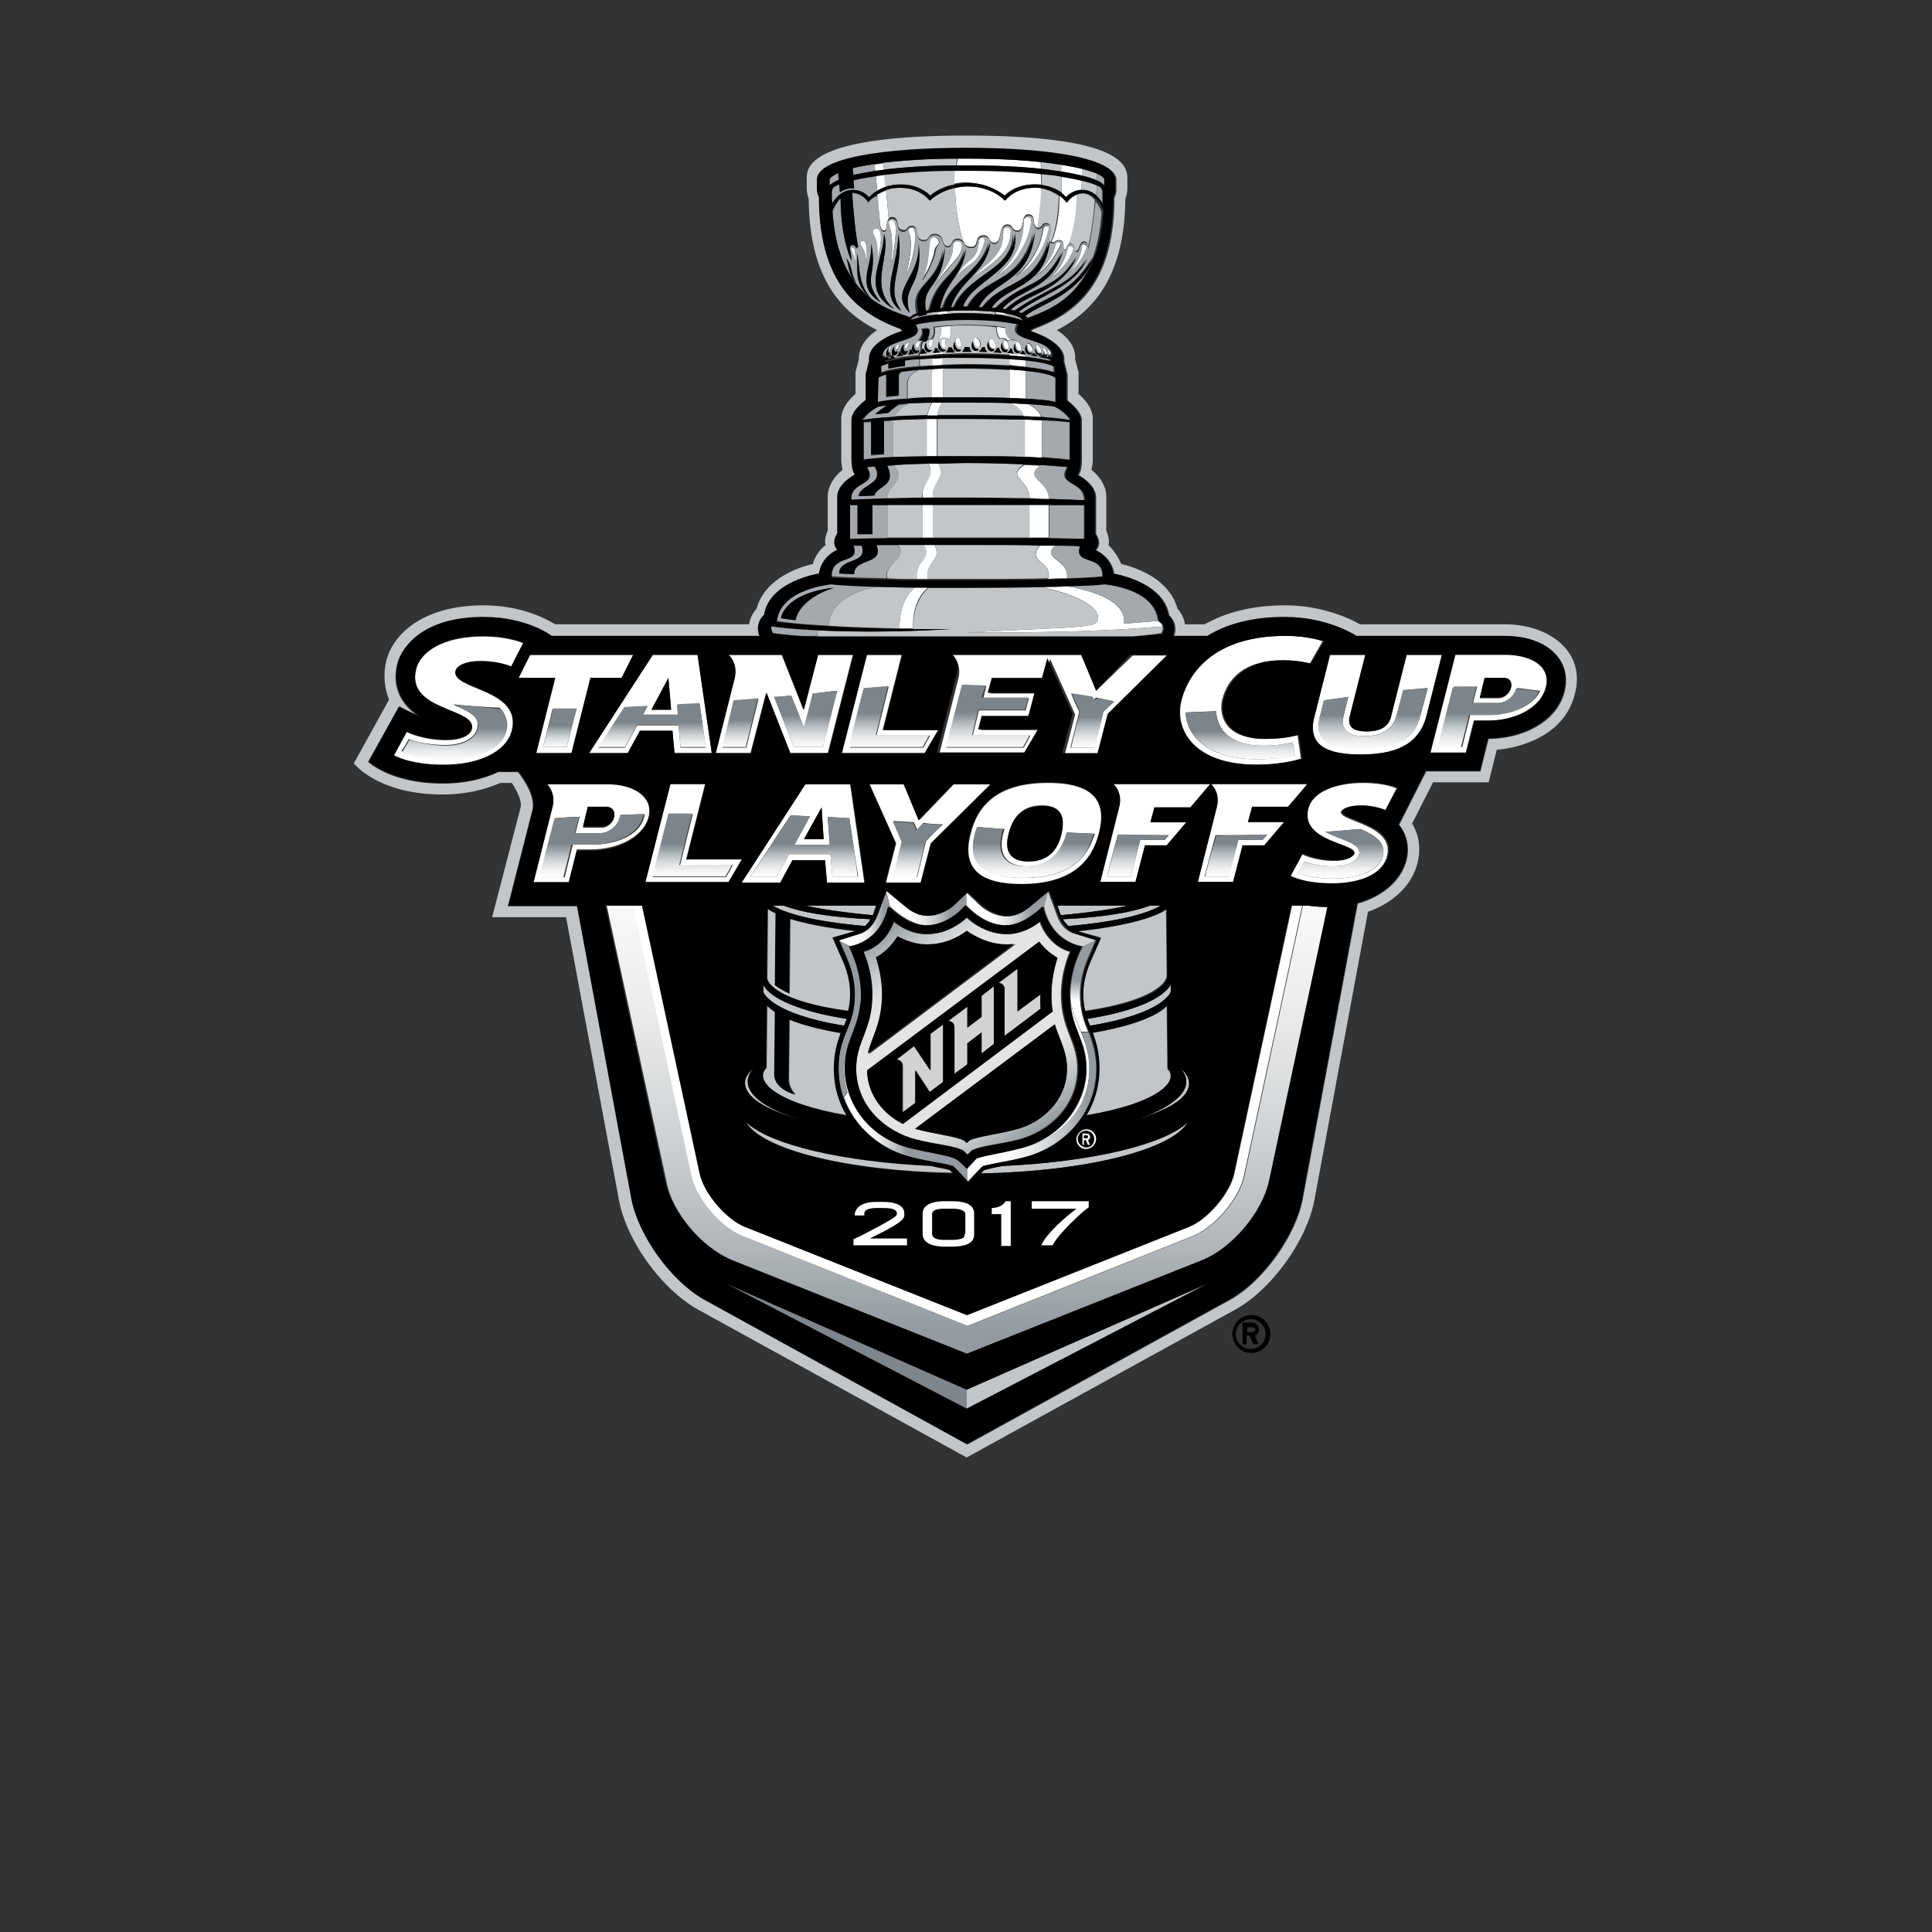 <svg xmlns="http://www.w3.org/2000/svg" height="285" width="285" viewBox="0 0 285 285"><rect x="0" y="0" width="285" height="285" fill="#333333" stroke="none"/><g fill="#FFF"><path d="M109.4 182.3l33.3 13.3 33.3-13.3c3.2-1.3 6.8-5.5 7.5-8.9l8.6-39.8h-1.5l-8.5 39.5c-.6 2.9-3.9 6.8-6.7 7.9l-32.7 13-32.7-13c-2.8-1.1-6-4.9-6.7-7.9l-8.5-39.5h-1.5l8.6 39.8c.7 3.4 4.3 7.6 7.5 8.9zm41.9-128.2V53c-.7-.1-1.5-.2-2.4-.2v1c.9.2 1.7.2 2.4.3zm-12.2-1.4c-.6 0-1.1 0-1.6.1v1.1c.5 0 1 0 1.6-.1v-1.1zm-1.7 6h1.7v-3.8c0-.2.1-.4.1-.5-.6 0-1.1 0-1.6.1-.1.1-.2.3-.2.6v3.6zm13.9-4c-.7-.1-1.5-.1-2.4-.2v4.2c.9 0 1.7.1 2.4.1v-4.1zm-.3 6.7c1 0 1.9.1 2.6.1-.4-1.1-1.6-1.7-2-1.9-.7 0-1.6-.1-2.5-.1.4.2 1.6.8 1.9 1.9zm-12.7-.1c0-.3.2-1 .7-1.9h-1.5c-.5.9-.6 1.6-.7 1.9h1.5zm-1.6 6h1.5v-5.5h-1.5v5.5zm17-5.3c-.8 0-1.6-.1-2.6-.1v5.5c1 0 1.9.1 2.6.1V62zm-1.8 11.6c1.1 0 2 0 2.9.1-.1-3-3.9-3-1.2-5-.7 0-1.6-.1-2.5-.1-2.7 1.8.7 2 .8 5zm-13.5-5.3h-1.5c1.2 2.3-1 2.4-.8 5.2h1.5c-.1-2.7 2.1-2.8.8-5.2zm16.3 6.1h-2.9v4.9h2.9v-4.9zm-17 0h-1.6v4.9h1.6v-4.9zm.1 5.9h-1.6c1.3 2.3-1.3 2.2-1 5.1h1.6c-.2-2.9 2.3-2.7 1-5.1zm19.6 5c.4-2.8-4.1-2.9-1.6-4.9h-2.3c-2.3 2.6 1.9 2.3 1.1 5 1.1-.1 2-.1 2.8-.1zm-3.8 1.3c2.5.5 8.4 2.1 8.4 4.6 0 1.5-2 1.2-19.4 2.1 0 0 17 .2 28.9-.9-.1-.5-.7-.8-.7-.8-2.3.2-5 .4-5 .4.5-3.7-5.8-5.1-8.9-5.6-1 .1-2.1.1-3.3.2zm-20.9 6.1h2c-.2-3.7 1.5-5.5 2.3-6.1h-2c-.7.6-2.4 2.4-2.3 6.1zm5.7-46.3c.4 0 .9-.1 1.4-.1v-.4c-.5 0-1 .1-1.4.1v.4zm9.9-.3c-.4-.1-.9-.1-1.4-.2v.4c.5.1 1 .1 1.4.2v-.4zm-17.9-21l-.1-1c-.5.1-.9.1-1.3.2l.1 1c.4-.1.9-.2 1.3-.2zm29.2.8v-1c-.8-.2-1.8-.4-3.1-.6v1c1.3.2 2.3.4 3.1.6zm-6-1c0-.3-.1-.7-.1-1-2.8-.3-6.3-.5-10.8-.5h-1.4c-.1.3-.1.7-.2 1h1.6c4.5 0 8.1.2 10.9.5zm3.6 4.2c.4-.5 1.2-1 2.3-1.1 0-.3.1-.9.1-1.5-.8-.2-1.8-.4-3-.6v2.6l.6.6zm-9.1-.2c.6-.6 2-1.7 4.4-1.7.4 0 .8 0 1.1.1 0-.6 0-1.2-.1-1.8-2.8-.3-6.4-.5-11-.5h-1.7c-.1.7-.1 1.4-.1 2.1.5-.1 1.1-.2 1.8-.2 3.1.1 4.9 1.4 5.6 2zm-18.7-.8c.4-.2.8-.4 1.3-.6l-.2-1.9c-.5.1-.9.1-1.3.2l.2 2.3z"/><path d="M156.2 35.4c1.2 0 .3 1.4.9 1.4.3 0 .2-.8.8-.9.3-.7 1.2-3 1.2-7.3-1.2.3-1.8 1.3-1.8 1.3s-.3-.5-1-1c0 4-.9 6.2-1.2 6.8h.2c.4.1.3-.3.9-.3zm-26.4-2.7c0 .6.2 1.3.6 1.3.6 0 .2-1.2.7-1.7l-.4-4.2c-.5.2-.9.4-1.3.6l.4 4zm13.5 3.7c1.2 0 .3-1.7 1.8-1.7 1 0 .7 1.1 1.6 1.1 1.2 0 .5-2.7 1.9-2.7.9 0 .6.9 1.5.9 1.1 0 .4-2.4 1.6-2.4 1.3 0 .4 1.8 1.4 2 .2-.8.6-3.1.6-5.8-.3-.1-.7-.1-1.1-.1-3.1 0-4.4 1.9-4.4 1.9s-1.8-2.1-5.5-2.1c-.6 0-1.2.1-1.8.2 0 3.6.8 6.6 1.2 7.9.2.4.4.8 1.2.8zm-17.5.1c-.7 0 .3.9.4 2.4 0 0 .1-2.4-.4-2.4zm1.5-1c-.2 0-.4.2-.4.4 0 .4.9.8.9 3.4.1-1.7.2-3.8-.5-3.8zm2.1 2.9c.5-1.7 1-4.7-.1-4.7-.4 0-.6.3-.6.6.1.5.9.8.7 4.1zm2 1.3c.6-3.4 1.2-7.3.2-7.3-.3 0-.5.2-.5.4 0 .8.9 1.2.3 6.9zm3.1-6.1c-.4 0-.5.3-.5.5 0 .3 1 1.1-.3 6.3 1-1.6 1.9-6.8.8-6.8zm4 2.1c0-.4-.4-.7-.7-.7-1.4 0-.1 2.4-2 6.5 0 0 1.7-2.2 2.1-4.8.2-.5.6-.6.6-1zm3.4.5c0-.9-1.3-.8-1.3 0 0 2.2-1.3 3.1-2.8 6.1 2.1-3.4 4.1-4.2 4.1-6.1z"/><path d="M144.4 35.7c-.4 3.3-1.8 1.9-3.6 5.6 1.6-2.7 3.3-1.5 4.5-5.8.1-.4-.8-.8-.9.2zm3.6-1.6c0 3.7-2 4.2-4.7 7 2.6-2 5.8-3.5 5.8-7 0-.8-1.1-.7-1.1 0zm3-1.4c0 5.2-4 7.9-4 7.9 2.7-1 5.1-5.7 5.1-8 .1-.8-1.1-.8-1.1.1zm-1.2 8.2s3.7-1.7 5-7.1c.1-.5-.8-.7-.9 0-.5 4.4-4.1 7.1-4.1 7.1zm5.9-4.8c-.5 2.5-3.1 4.7-3.1 4.7s2.2-1.2 3.8-4.6c.3-.4-.5-.8-.7-.1zm1.8.5c-.6 3.1-3 4.7-3 4.7s2.7-1.4 3.9-4.5c.1-.4-.8-.8-.9-.2zm.2 3.7s1.9-1.5 2.6-3.8c.1-.4-.7-.7-.7-.1-.2 2-1.9 3.9-1.9 3.9zm-20.2 12c.5 0 1-.1 1.6-.1V52c-.2 0-.3-.1-.3-.1l-1.3.1v.3zm11.4-.2v.3c.9.1 1.7.2 2.4.2v-.3l-1-.1c-.5.2-.8-.1-.8-.1h-.6zm.3-1.9s-.9-.7-.7-1.8c-.4 0-.8-.1-1.4-.2-.2.9.4 1.7.4 1.7s.7-.2 1.1.3h.4c0 .2.1.1.2 0zm-9.1-.2s.3-.9.1-1.9c-.5 0-.9.1-1.4.1.1 1.2-.3 1.9-.3 1.9h.1c.1-.2.7-.5 1.3-.1h.2z"/><path d="M148.2 50.2c-.4.1-.2 1.2.4 1.3.5 0 0-1.4-.4-1.3zm5.3 1.8c.4-.2-.3-1.2-.6-1.1-.2 0 .2 1.3.6 1.1zm-7.3-2c-.5 0-.3 1.4.4 1.4.6 0 .1-1.4-.4-1.4zm-1.9 1.2c.6 0 .2-1.4-.5-1.4-.3 0-.2 1.4.5 1.4zm-2.7 0c.6-.2-.1-1 0-1.3-1-.5-.7 1.5 0 1.3zm12.8 1c.3-.1-.3-.9-.5-1-.2 0 .2 1.1.5 1zm.5.1c.3-.2-.2-.8-.4-.8 0 .1.2 1 .4.8zm-2.8-.4c.6-.1-.1-1.2-.4-1.2-.3-.1-.1 1.3.4 1.2zm-1.6-.2c.6-.1-.1-1.2-.4-1.3-.4 0-.2 1.4.4 1.3zm-18.3-.2c.3.2.3-.5.6-.8-.7.1-.8.7-.6.8zm-1.1.2c.2.1.3-.5.4-.6-.4 0-.5.6-.4.6zm8.2-.4c.5 0 0-.8.2-1.2-.8-.6-.9 1.2-.2 1.2zm-2.1-.1c.4.1.3-.8.5-1-.8-.4-1 .9-.5 1zm-3.6.2c.3.1.3-.6.6-.8-.7-.1-.9.7-.6.8zm1.7-.1c.3.1.2-.6.5-.9-.8-.2-.9.8-.5.9zm-8 96.8c-.5 3.4-2.8 6.1-2.8 9.5 0 1.3.2 2.4.5 3.5 1.4 4.7 5.6 7.3 9.6 8.3-6.2-1.6-9.7-6.8-9.7-11.8.1-4.1 2-5.6 2.4-9.5zm23.3 21.3c5.6-1.4 10.1-5.5 10.1-11.8 0-2.1-.6-3.8-1.2-5.3-.8-1.8-1.6-3.5-1.6-5.5 0 5 2.4 6.4 2.4 10.9 0 4.9-3.5 10.1-9.7 11.7zm11.2-1.3c0-.8-.7-1.5-1.5-1.5s-1.5.7-1.5 1.5.7 1.5 1.5 1.5 1.5-.7 1.5-1.5zm-2.8 0c0-.7.5-1.2 1.2-1.2s1.2.5 1.2 1.2-.5 1.2-1.2 1.2c-.6-.1-1.2-.6-1.2-1.2z"/><path d="M160.9 168.9l-.3-.7c.2-.1.3-.3.3-.5 0-.3-.2-.5-.5-.5h-.7v1.7h.3v-.7h.2l.3.7h.4zm-.6-1h-.4v-.4h.4c.1 0 .2.1.2.2s-.1.2-.2.2zm55.9-56.8l1.2-4.8h2.1c4 0 7.8-1.9 8.5-4.9.8-3-2-4.9-6.1-4.9h-7.3l-3.7 14.5h5.3zM219 100h2.8c.8 0 1.3.7 1.1 1.5-.2.8-1 1.5-1.8 1.5h-2.8l.7-3zm-1.1 1.3l-.6 2.4h3.7c1.2 0 2.5-1 2.8-2.2 1.2.1 2.3.3 3.4.4-1 2.3-4.3 3.5-7.3 3.5h-3l-1.2 4.8h-3.5c.2-.9 1.4-5.4 2.3-8.9h3.4zm-112.4 9.8h5.2l2.3-8.9 3.5 8.9h5.6l3.7-14.5h-5.2l-2.1 8.1-3.2-8.1h-7.9s1.4 1.2.9 3.4l-2.8 11.1zm11.2-8.5c1 2.4 1.9 4.8 1.9 4.8s.7-2.6 1.3-5.1c1.2-.1 2.4-.3 3.6-.4-.9 3.4-1.9 7.5-2.1 8.3h-4.3c-.2-.4-1.7-4.4-2.9-7.4.8 0 1.7-.1 2.5-.2zm-4.8.5l-1.8 7.2h-3.5c.2-.8 1.1-4.2 1.8-6.9 1.1-.1 2.3-.2 3.5-.3zm24.5 8l2-3.4h-8.2l2.8-11.1h-5.2l-3.7 14.5h12.3zm-5.3-9.8l-1.8 7.2h7.9c-.4.8-.7 1.3-1 1.8h-10.8c.2-.9 1.4-5.3 2.2-8.7 1.1-.2 2.3-.3 3.5-.3zm30.6.6l-2.2-5.3h-19s1.4 1.2.9 3.4l-2.8 11.1h12.9l2-3.4h-8.8l.5-2h6.9l.9-3.4h-6.9l.6-2.2h7.4l.8-2.9 3.7 8.2-1.5 5.8h5.2l1.5-5.8 8.8-8.7h-5.5l-5.4 5.2zm-9.9 1.1c-.2.6-.3 1.1-.5 1.8h-6.9l-.9 3.7h8.5c-.4.8-.7 1.3-1 1.8h-11.4c.3-1.1 1.8-6.9 2.4-9.2 1.2 0 2.4.1 3.5.1l-.5 2c-.1-.2 5.6-.2 6.8-.2zm10.9 2s-1 4-1.3 5.3h-3.5c.3-1.2 1.3-5.3 1.3-5.3s-.6-1.2-1.2-2.7c1.1.2 2.2.3 3.1.5.1.3.2.5.2.5s.1-.2.4-.4c.9.2 1.8.4 2.5.5-.8.9-1.5 1.6-1.5 1.6zm-70.1 6.1l1.8-3.3h4.8l.3 3.3h5.5l-2.1-14.5h-6.6l-9.4 14.5h5.7zm6-11.1l.4 4.7h-2.9l2.5-4.7zm-3.1 4.2l-.7 1.3h5.2l-.1-1.5c1.1-.1 2.2-.1 3.3-.2.4 2.8.8 5.6.9 6.5h-3.7c-.1-.8-.3-3.3-.3-3.3H94s-1.4 2.5-1.8 3.3h-3.9c.5-.8 2.1-3.3 3.8-5.9 1.1-.1 2.2-.1 3.4-.2zM81.9 100l-2.8 11.1h5.2l2.8-11.1h4.6l1.7-3.4H78.2l-1.7 3.4h5.4zm1.7 10.2h-3.5c.2-.7.8-3.2 1.4-5.6H85c-.6 2.4-1.2 5-1.4 5.6zm117.1 1.1c4.5 0 8.5-1.1 9.7-5.6l2.3-9.1h-5.2l-2.3 9.1c-.4 1.7-1.9 2.2-3.6 2.2-1.7 0-2.9-.5-2.5-2.2l2.3-9.1h-5.2l-2.3 9.1c-1.2 4.5 2.3 5.6 6.8 5.6zm-6-5.6s.3-1 .6-2.4c1.2-.1 2.4-.3 3.6-.5l-.7 2.8c-.3 1.1-.3 3 3.1 3 2.5 0 4.2-1.1 4.7-3l1-3.8 3.6-.3c-.5 2.1-1.1 4.1-1.1 4.1-.9 3.4-3.4 4.8-8.6 4.8-5.2 0-7-1.4-6.2-4.7zm-9.5 7.1c4.2 0 6.7-.9 6.7-.9l-.5-3.5s-1.8.6-4.8.6c-6.3 0-6.8-3.9-6.3-5.8.7-2.9 3.1-5.8 8.8-5.8 2.6 0 4.1.5 4.1.5l1.9-3.3s-2.1-.8-5.6-.8c-9.9 0-14.2 4.8-15.4 9.5-.9 4.1 1.8 9.5 11.1 9.5zm-5.8-7.9c.1 2.3 1.6 5.1 7 5.1 2 0 3.5-.3 4.3-.5.1.6.2 1.2.3 1.9-1 .2-3 .6-5.6.6-7.2 0-10.4-3.4-10.5-6.9 1.3-.1 2.8-.1 4.5-.2z"/><path d="M75.5 107.8c1.6-6.2-9-6-8.3-8.8.2-.8 1.6-1.4 3.7-1.4 2.8 0 4.5.8 4.5.8l1.8-3.5s-2.2-1-5.9-1c-6.3 0-9.4 2.5-9.9 4.8-1.6 6.3 9 5.8 8.2 8.9-.3 1.1-2 1.6-3.7 1.6-3.6 0-5.9-1.2-5.9-1.2l-1.9 3.5s2.3 1.4 7.3 1.4c5-.1 9.2-1.9 10.1-5.1zM60.3 109c1 .4 2.9.9 5.4.9 2.5 0 4.4-1 4.7-2.5.5-1.8-1.5-2.6-3.6-3.5 2.1.2 4.4.4 6.9.5.8.8 1.3 1.9.9 3.3-.8 3.1-5.4 4.2-9 4.2-3.4 0-5.5-.7-6.4-1.1.4-.5.7-1.1 1.1-1.8zm38.6 6.7l-3.7 14.5h12.2l2-3.4h-8.2l2.8-11.1h-5.1zm9.2 11.9c-.4.8-.7 1.3-1 1.8H96.3c.2-.9 1.5-5.8 2.4-9.3h3.5c-.8 3.3-1.9 7.6-1.9 7.6s6.1-.1 7.8-.1zm10.7-11.9l-9.4 14.5h5.7l1.8-3.3h4.8l.3 3.3h5.5l-2.1-14.5h-6.6zm2.7 8.1h-2.9l2.6-4.7.3 4.7zm1.3 5.5c-.1-.8-.3-3.3-.3-3.3h-6.1s-1.4 2.5-1.8 3.3h-3.9c.8-1.2 3.7-5.7 5.9-9 1 0 1.9.1 2.9.1l-2.3 4.2h5.2l-.3-4.1c1 .1 2.1.1 3.2.2.5 3.3 1.1 7.5 1.3 8.6h-3.8zm12.8-8.3l-2.2-5.3h-5.1l3.9 8.7-1.5 5.8h5.2l1.5-5.8 8.8-8.7h-5.5l-5.1 5.3zm1 3.1s-1 4.1-1.3 5.3h-3.5c.3-1.2 1.3-5.3 1.3-5.3s-.6-1.4-1.3-3c1 .1 2 .1 3 .2.3.6.5 1.1.5 1.1s.4-.4.9-1c.8.1 2.1.2 2.9.2-1.5 1.4-2.5 2.5-2.5 2.5zm25.7 6h5.2l1.4-5.4h3.2l2.9-3.4h-5.3l.6-2.2h5.3l2.9-3.4h-14.3s1.4 1.2.9 3.4l-2.8 11zm10.1-6.9c-.2.3-.4.5-.6.7h-3.6s-1.1 4.2-1.4 5.4h-3.5c.2-.8.9-3.7 1.6-6.2 2.6.1 5.1.1 7.5.1zm4.3 6.9h5.2l1.4-5.4h3.2l2.9-3.4h-5.3l.6-2.2h5.3l2.9-3.4h-14.3s1.4 1.2.9 3.4l-2.8 11zm10.2-7c-.3.3-.5.6-.7.8h-3.6s-1.1 4.2-1.4 5.4h-3.5c.2-.7.9-3.6 1.6-6.1 2.7 0 5.2 0 7.6-.1zm-108.2 7h5.2l1.2-4.8h2.1c4 0 7.8-1.9 8.5-4.9.8-3-2-4.9-6.1-4.9h-9s1.4 1.2.9 3.4l-2.8 11.2zm8-11h2.8c.8 0 1.3.7 1.1 1.5-.2.8-1 1.5-1.8 1.5H86l.7-3zm-4.8 1.6c1.1-.1 2.3-.2 3.6-.2l-.6 2.4h3.7c1.3 0 2.5-1.1 2.9-2.3 0-.1 0-.2.1-.4 1.1 0 2.3-.1 3.5-.1 0 .1 0 .3-.1.5-.7 2.7-4.3 4-7.5 4h-3l-1.2 4.8h-3.5c.2-1.1 1.5-6.1 2.1-8.7zm72.7-5.2c-7.4 0-10.4 3.3-11.4 7.5-1.1 4.1.2 7.5 7.6 7.5 7.4 0 10.4-3.3 11.4-7.5s-.2-7.5-7.6-7.5zm-5.8 7.4c.6-2.2 1.9-4.1 4.9-4.1 3 0 3.4 1.8 2.9 4.1-.6 2.2-1.9 4.1-4.9 4.1-3.1 0-3.5-1.9-2.9-4.1zm2.2 6.6c-7.8 0-7.7-3.8-7-6.6l.3-.9 3.9.3c-.1.2-.1.4-.2.6-.8 3.1.4 4.9 3.5 4.9 3 0 5.2-1.7 6-4.9v-.1c1.3.1 2.7.1 4 .2-.9 2.8-2.8 6.5-10.5 6.5zm49.7-10.6c2.1 0 3.6.7 3.6.7l1.7-3.3s-1.7-.8-4.9-.8c-4.5 0-7.7 1.6-8.3 3.9-1.3 4.9 7.2 5.1 6.8 6.6-.1.6-1.3 1-2.8 1-2.9 0-4.8-1-4.8-1l-1.8 3.3s1.9 1.1 6.1 1.1c4.2 0 7.6-1.4 8.3-4.1 1.2-4.7-7.2-5.1-6.8-6.6.3-.4 1.2-.8 2.9-.8zm0 3.4c1.9.8 3.8 1.9 3.3 4-.6 2.4-4.2 3.3-7.3 3.3-2.7 0-4.4-.5-5.2-.8.3-.6.6-1 .9-1.7.9.3 2.4.7 4.3.7 2.1 0 3.5-.7 3.8-1.8.4-1.6-2.8-2.1-5-3.3 1.9-.1 3.6-.3 5.2-.4z"/></g><linearGradient id="a" gradientUnits="userSpaceOnUse" x1="142.615" y1="105.273" x2="142.615" y2="199.682"><stop offset=".152" stop-color="#fff"/><stop offset=".288" stop-color="#fafafa"/><stop offset=".456" stop-color="#ebeced"/><stop offset=".641" stop-color="#d2d5d7"/><stop offset=".837" stop-color="#afb5b8"/><stop offset=".969" stop-color="#939ba0"/></linearGradient><path fill="url(#a)" d="M108 185.9l34.7 13.8 34.7-13.8c4.4-1.8 8.9-7 9.9-11.7l8.7-40.4c-1.6 0-2.8-.2-2.8-.2h-1l-8.6 39.8c-.7 3.4-4.3 7.6-7.5 8.9l-33.3 13.3-33.3-13.3c-3.2-1.3-6.8-5.5-7.5-8.9l-8.6-39.8h-3.9l8.8 40.6c.8 4.7 5.3 9.9 9.7 11.7z"/><linearGradient id="b" gradientUnits="userSpaceOnUse" x1="12485.26" y1="11101.83" x2="12502.51" y2="11101.83" gradientTransform="translate(-3312.625 -2904.914) scale(.275)"><stop offset=".112" stop-color="#fff"/><stop offset=".237" stop-color="#dcdee0"/><stop offset=".44" stop-color="#a7aeb2"/><stop offset=".539" stop-color="#939ba0"/></linearGradient><path fill="url(#b)" d="M124.5 157.6c0-3.3 2.2-6.1 2.8-9.5 0-.4.1-.9.1-1.4 0-3.9-1.8-7.1-1.8-7.1l-1.8-.9 1.2 2.8c.6 1.4 1.1 3.2 1.1 5.2 0 4.8-2.4 5.8-2.4 10.9 0 1.5.3 3 .7 4.3.1-.3.4-.6.6-.8-.3-1.1-.5-2.2-.5-3.5z"/><linearGradient id="c" gradientUnits="userSpaceOnUse" x1="159.737" y1="152.244" x2="159.737" y2="138.714"><stop offset="0" stop-color="#fff"/><stop offset=".348" stop-color="#fff"/><stop offset=".562" stop-color="#939ba0"/><stop offset="1" stop-color="#939ba0"/></linearGradient><path fill="url(#c)" d="M157.9 146.7c0 2 .8 3.7 1.6 5.5h1c-.6-1.5-1.2-3-1.2-5.5 0-2 .5-3.7 1.1-5.2l1.2-2.8-1.8.9c-.1 0-1.9 3.2-1.9 7.1z"/><linearGradient id="d" gradientUnits="userSpaceOnUse" x1="124.413" y1="167.731" x2="142.638" y2="167.731"><stop offset=".152" stop-color="#fff"/><stop offset=".212" stop-color="#fafafa"/><stop offset=".286" stop-color="#ebeced"/><stop offset=".367" stop-color="#d2d5d7"/><stop offset=".453" stop-color="#afb5b8"/><stop offset=".511" stop-color="#939ba0"/></linearGradient><path fill="url(#d)" d="M142.6 172.4s-1.3-1.4-1.4-1.5c-1.5-.5-3.6-.7-6.5-1.5-4.1-1-8.2-3.6-9.6-8.3-.2.2-.5.5-.6.8 1.6 4.5 5.6 7.7 9.9 8.8 2.8.7 4.1.8 6.1 1.3.3.3 2.2 2.3 2.2 2.3v-1.9z"/><linearGradient id="e" gradientUnits="userSpaceOnUse" x1="153.45" y1="166.81" x2="131.844" y2="135.954"><stop offset="0" stop-color="#939ba0"/><stop offset=".012" stop-color="#98a0a4"/><stop offset=".118" stop-color="#c1c5c7"/><stop offset=".202" stop-color="#dadcdd"/><stop offset=".253" stop-color="#e3e4e5"/><stop offset=".753" stop-color="#e3e4e5"/><stop offset=".801" stop-color="#dbddde"/><stop offset=".875" stop-color="#c5c9cb"/><stop offset=".966" stop-color="#a2a9ad"/><stop offset="1" stop-color="#939ba0"/></linearGradient><path fill="url(#e)" d="M126.3 157.6c0 5.8 4.5 9.4 8.7 10.5 3.3.8 5.5.9 6.9 1.6l.7.7.7-.7c1.4-.7 3.6-.8 6.9-1.6 4.2-1.1 8.7-4.7 8.7-10.5 0-4.1-2.4-5.6-2.4-10.9 0-3.5 1.3-6.3 1.3-6.3s-3.1-.6-4.5-4.5c0 0-2 1.9-4.9 1.9-3.5 0-5.9-2.5-5.9-2.5s-2.3 2.5-5.9 2.5c-2.8 0-4.9-1.9-4.9-1.9-1.4 3.9-4.5 4.5-4.5 4.5s1.3 2.7 1.3 6.3c.2 5.2-2.2 6.8-2.2 10.9zm31.1 0c0 4.9-3.9 8.1-7.5 9-2.6.7-5.8 1-6.8 1.6-.2.2-.5.4-.5.4s-.3-.3-.5-.4c-1-.5-4.2-.9-6.8-1.6-.1 0-.2-.1-.3-.1l20.6-15.4c.8 2.4 1.8 4 1.8 6.5zm-1.4-16.3c-.4 1.3-.9 3.2-.9 5.4 0 .9.1 1.8.2 2.5l-22.1 16.6c-2.8-1.4-5.2-4.1-5.3-7.9l25.4-19c.8 1.2 1.8 1.9 2.7 2.4zm-23.5-3.1c1 .6 2.5 1.2 4.3 1.2 2.6 0 4.7-1.2 5.9-2 1.2.9 3.2 2 5.9 2 .4 0 .8 0 1.2-.1l-21.6 16.2c.6-2.4 2.1-4.5 2.1-8.8 0-2.2-.5-4.2-.9-5.4.9-.6 2.1-1.5 3.1-3.1z"/><linearGradient id="f" gradientUnits="userSpaceOnUse" x1="130.69" y1="133.959" x2="142.638" y2="133.959"><stop offset=".247" stop-color="#fff"/><stop offset=".337" stop-color="#fafafa"/><stop offset=".448" stop-color="#ebeced"/><stop offset=".57" stop-color="#d2d5d7"/><stop offset=".699" stop-color="#afb5b9"/><stop offset=".786" stop-color="#939ba0"/></linearGradient><path fill="url(#f)" d="M131.3 133.7s2.7 2.8 5.5 2.8c3.5 0 5.9-3 5.9-3v-1.9l-1.9 1.8c-1 .9-2.5 1.7-4 1.7-1.2 0-2.2-.5-3.2-1.3l-2.9-2.4.6 2.3z"/><linearGradient id="g" gradientUnits="userSpaceOnUse" x1="142.638" y1="163.298" x2="161.598" y2="163.298"><stop offset=".197" stop-color="#fff"/><stop offset=".327" stop-color="#fafbfb"/><stop offset=".473" stop-color="#edeeef"/><stop offset=".626" stop-color="#d7dadc"/><stop offset=".783" stop-color="#b8bdc0"/><stop offset=".933" stop-color="#939ba0"/></linearGradient><path fill="url(#g)" d="M160.7 157.6c0 6.3-4.5 10.4-10.1 11.8-3 .7-5 .9-6.5 1.5-.2.2-1.4 1.5-1.4 1.5v2s1.9-2.1 2.2-2.3c2.1-.6 3.4-.6 6.1-1.3 5.6-1.4 10.7-6.3 10.7-13.1 0-2.4-.6-3.9-1.1-5.4h-1c.5 1.5 1.1 3.2 1.1 5.3z"/><linearGradient id="h" gradientUnits="userSpaceOnUse" x1="142.638" y1="133.959" x2="154.587" y2="133.959"><stop offset=".247" stop-color="#fff"/><stop offset=".337" stop-color="#fafafa"/><stop offset=".448" stop-color="#ebeced"/><stop offset=".57" stop-color="#d2d5d7"/><stop offset=".699" stop-color="#afb5b8"/><stop offset=".786" stop-color="#939ba0"/></linearGradient><path fill="url(#h)" d="M148.5 136.5c2.8 0 5.5-2.8 5.5-2.8l.6-2.2-2.9 2.4c-.9.8-2 1.3-3.2 1.3-1.5 0-3.1-.8-4-1.7l-1.9-1.8v1.9c0-.1 2.4 2.9 5.9 2.9z"/><linearGradient id="i" gradientUnits="userSpaceOnUse" x1="123.698" y1="135.51" x2="131.29" y2="135.51"><stop offset=".388" stop-color="#fff"/><stop offset=".467" stop-color="#fafafa"/><stop offset=".566" stop-color="#ebeced"/><stop offset=".673" stop-color="#d2d5d7"/><stop offset=".788" stop-color="#afb5b8"/><stop offset=".865" stop-color="#939ba0"/></linearGradient><path fill="url(#i)" d="M126.6 137.8l-2.9.9 1.8.9s4.5-.4 5.8-5.9l-.6-2.2-1.3 3.5c-.6 1.5-1.5 2.5-2.8 2.8z"/><linearGradient id="j" gradientUnits="userSpaceOnUse" x1="219.591" y1="112.162" x2="219.591" y2="103.706"><stop offset="0" stop-color="#fff"/><stop offset=".152" stop-color="#fff"/><stop offset=".252" stop-color="#fafafa"/><stop offset=".375" stop-color="#ebeced"/><stop offset=".511" stop-color="#d1d5d7"/><stop offset=".655" stop-color="#aeb4b8"/><stop offset=".806" stop-color="#828b91"/><stop offset=".824" stop-color="#7c858c"/><stop offset="1" stop-color="#7c858c"/></linearGradient><path fill="url(#j)" d="M220.9 103.7h-3.7l.6-2.4c-1.1 0-2.3 0-3.5.1-.9 3.5-2 8-2.3 8.9h3.5c.3-1.1 1.2-4.8 1.2-4.8h3c3 0 6.4-1.2 7.3-3.5-1-.2-2.2-.3-3.4-.4-.2 1.1-1.5 2.1-2.7 2.1z"/><linearGradient id="k" gradientUnits="userSpaceOnUse" x1="161.085" y1="112.015" x2="161.085" y2="104.358"><stop offset="0" stop-color="#fff"/><stop offset=".152" stop-color="#fff"/><stop offset=".252" stop-color="#fafafa"/><stop offset=".375" stop-color="#ebeced"/><stop offset=".511" stop-color="#d1d5d7"/><stop offset=".655" stop-color="#aeb4b8"/><stop offset=".806" stop-color="#828b91"/><stop offset=".824" stop-color="#7c858c"/><stop offset="1" stop-color="#7c858c"/></linearGradient><path fill="url(#k)" d="M161.4 103.3s-.1-.2-.2-.5c-1-.2-2-.4-3.1-.5.7 1.5 1.2 2.7 1.2 2.7s-1 4-1.3 5.3h3.5c.3-1.2 1.3-5.3 1.3-5.3s.6-.6 1.6-1.5c-.8-.2-1.6-.3-2.5-.5-.4.2-.5.3-.5.3z"/><linearGradient id="l" gradientUnits="userSpaceOnUse" x1="145.783" y1="112.232" x2="145.783" y2="103.5"><stop offset="0" stop-color="#fff"/><stop offset=".152" stop-color="#fff"/><stop offset=".252" stop-color="#fafafa"/><stop offset=".375" stop-color="#ebeced"/><stop offset=".511" stop-color="#d1d5d7"/><stop offset=".655" stop-color="#aeb4b8"/><stop offset=".806" stop-color="#828b91"/><stop offset=".824" stop-color="#7c858c"/><stop offset="1" stop-color="#7c858c"/></linearGradient><path fill="url(#l)" d="M145.4 101.1c-1.1 0-2.3-.1-3.5-.1-.6 2.4-2.1 8.1-2.4 9.2h11.4c.3-.5.6-1 1-1.8h-8.5l.9-3.7h6.9c.2-.6.3-1.1.5-1.8h-6.9l.6-1.8z"/><linearGradient id="m" gradientUnits="userSpaceOnUse" x1="131.17" y1="112.189" x2="131.17" y2="103.67"><stop offset="0" stop-color="#fff"/><stop offset=".152" stop-color="#fff"/><stop offset=".252" stop-color="#fafafa"/><stop offset=".375" stop-color="#ebeced"/><stop offset=".511" stop-color="#d1d5d7"/><stop offset=".655" stop-color="#aeb4b8"/><stop offset=".806" stop-color="#828b91"/><stop offset=".824" stop-color="#7c858c"/><stop offset="1" stop-color="#7c858c"/></linearGradient><path fill="url(#m)" d="M136.1 110.2c.3-.5.6-1 1-1.8h-7.9l1.8-7.2-3.6.3c-.9 3.4-2 7.9-2.2 8.7h10.9z"/><linearGradient id="n" gradientUnits="userSpaceOnUse" x1="118.858" y1="112.073" x2="118.858" y2="104.129"><stop offset="0" stop-color="#fff"/><stop offset=".152" stop-color="#fff"/><stop offset=".252" stop-color="#fafafa"/><stop offset=".375" stop-color="#ebeced"/><stop offset=".511" stop-color="#d1d5d7"/><stop offset=".655" stop-color="#aeb4b8"/><stop offset=".806" stop-color="#828b91"/><stop offset=".824" stop-color="#7c858c"/><stop offset="1" stop-color="#7c858c"/></linearGradient><path fill="url(#n)" d="M117.1 110.2h4.3c.2-.8 1.3-5 2.1-8.3-1.2.1-2.4.3-3.6.4-.7 2.6-1.3 5.1-1.3 5.1s-.9-2.4-1.9-4.8c-.9.1-1.7.2-2.5.2 1.2 3.1 2.7 7 2.9 7.4z"/><linearGradient id="o" gradientUnits="userSpaceOnUse" x1="109.204" y1="111.856" x2="109.204" y2="104.985"><stop offset="0" stop-color="#fff"/><stop offset=".152" stop-color="#fff"/><stop offset=".252" stop-color="#fafafa"/><stop offset=".375" stop-color="#ebeced"/><stop offset=".511" stop-color="#d1d5d7"/><stop offset=".655" stop-color="#aeb4b8"/><stop offset=".806" stop-color="#828b91"/><stop offset=".824" stop-color="#7c858c"/><stop offset="1" stop-color="#7c858c"/></linearGradient><path fill="url(#o)" d="M106.5 110.2h3.5c.2-.8 1.1-4.3 1.8-7.2l-3.6.3c-.6 2.7-1.5 6.1-1.7 6.9z"/><linearGradient id="p" gradientUnits="userSpaceOnUse" x1="96.171" y1="111.731" x2="96.171" y2="105.478"><stop offset="0" stop-color="#fff"/><stop offset=".152" stop-color="#fff"/><stop offset=".252" stop-color="#fafafa"/><stop offset=".375" stop-color="#ebeced"/><stop offset=".511" stop-color="#d1d5d7"/><stop offset=".655" stop-color="#aeb4b8"/><stop offset=".806" stop-color="#828b91"/><stop offset=".824" stop-color="#7c858c"/><stop offset="1" stop-color="#7c858c"/></linearGradient><path fill="url(#p)" d="M88.3 110.2h3.9c.4-.8 1.8-3.3 1.8-3.3h6.1s.2 2.6.3 3.3h3.7c-.1-.9-.5-3.7-.9-6.5-1.1.1-2.2.1-3.3.2l.1 1.5h-5.2l.7-1.3c-1.1.1-2.3.1-3.4.2-1.7 2.6-3.3 5.1-3.8 5.9z"/><linearGradient id="q" gradientUnits="userSpaceOnUse" x1="82.577" y1="111.584" x2="82.577" y2="106.057"><stop offset="0" stop-color="#fff"/><stop offset=".152" stop-color="#fff"/><stop offset=".252" stop-color="#fafafa"/><stop offset=".375" stop-color="#ebeced"/><stop offset=".511" stop-color="#d1d5d7"/><stop offset=".655" stop-color="#aeb4b8"/><stop offset=".806" stop-color="#828b91"/><stop offset=".824" stop-color="#7c858c"/><stop offset="1" stop-color="#7c858c"/></linearGradient><path fill="url(#q)" d="M80.1 110.2h3.5c.2-.7.8-3.2 1.5-5.7h-3.5c-.7 2.6-1.3 5.1-1.5 5.7z"/><linearGradient id="r" gradientUnits="userSpaceOnUse" x1="202.56" y1="112.383" x2="202.56" y2="103.941"><stop offset="0" stop-color="#fff"/><stop offset=".152" stop-color="#fff"/><stop offset=".252" stop-color="#fafafa"/><stop offset=".375" stop-color="#ebeced"/><stop offset=".511" stop-color="#d1d5d7"/><stop offset=".655" stop-color="#aeb4b8"/><stop offset=".806" stop-color="#828b91"/><stop offset=".824" stop-color="#7c858c"/><stop offset="1" stop-color="#7c858c"/></linearGradient><path fill="url(#r)" d="M207 101.8c-.5 2-1 3.8-1 3.8-.5 1.9-2.1 3-4.7 3-3.4 0-3.4-1.9-3.1-3 0 0 .3-1.3.7-2.8-1.3.2-2.5.3-3.6.5-.3 1.3-.6 2.4-.6 2.4-.9 3.4 1 4.8 6.2 4.8s7.8-1.4 8.6-4.8c0 0 .5-2 1.1-4.1-1.2 0-2.4.1-3.6.2z"/><linearGradient id="s" gradientUnits="userSpaceOnUse" x1="182.942" y1="113.44" x2="182.942" y2="106.743"><stop offset="0" stop-color="#fff"/><stop offset=".152" stop-color="#fff"/><stop offset=".252" stop-color="#fafafa"/><stop offset=".375" stop-color="#ebeced"/><stop offset=".511" stop-color="#d1d5d7"/><stop offset=".655" stop-color="#aeb4b8"/><stop offset=".806" stop-color="#828b91"/><stop offset=".824" stop-color="#7c858c"/><stop offset="1" stop-color="#7c858c"/></linearGradient><path fill="url(#s)" d="M185.4 112c2.6 0 4.5-.3 5.6-.6-.1-.7-.2-1.3-.3-1.9-.9.2-2.3.5-4.3.5-5.4 0-7-2.8-7-5.1-1.7.1-3.2.2-4.5.2.1 3.5 3.4 6.9 10.5 6.9z"/><linearGradient id="t" gradientUnits="userSpaceOnUse" x1="67.009" y1="113.738" x2="67.009" y2="106.056"><stop offset="0" stop-color="#fff"/><stop offset=".152" stop-color="#fff"/><stop offset=".252" stop-color="#fafafa"/><stop offset=".375" stop-color="#ebeced"/><stop offset=".511" stop-color="#d1d5d7"/><stop offset=".655" stop-color="#aeb4b8"/><stop offset=".806" stop-color="#828b91"/><stop offset=".824" stop-color="#7c858c"/><stop offset="1" stop-color="#7c858c"/></linearGradient><path fill="url(#t)" d="M66.9 104c2.1.9 4 1.7 3.6 3.5-.4 1.5-2.2 2.5-4.7 2.5s-4.4-.6-5.4-.9c-.4.7-.7 1.3-1.1 1.9.9.4 3 1.1 6.4 1.1 3.7 0 8.2-1.1 9-4.2.4-1.4-.1-2.5-.9-3.3-2.6-.3-4.9-.5-6.9-.6z"/><linearGradient id="u" gradientUnits="userSpaceOnUse" x1="102.189" y1="130.954" x2="102.189" y2="123.146"><stop offset="0" stop-color="#fff"/><stop offset=".152" stop-color="#fff"/><stop offset=".252" stop-color="#fafafa"/><stop offset=".375" stop-color="#ebeced"/><stop offset=".511" stop-color="#d1d5d7"/><stop offset=".655" stop-color="#aeb4b8"/><stop offset=".806" stop-color="#828b91"/><stop offset=".824" stop-color="#7c858c"/><stop offset="1" stop-color="#7c858c"/></linearGradient><path fill="url(#u)" d="M100.2 127.6s1.1-4.3 1.9-7.6h-3.5c-.9 3.5-2.1 8.4-2.4 9.3H107c.3-.5.6-1 1-1.8-1.6.1-7.8.1-7.8.1z"/><linearGradient id="v" gradientUnits="userSpaceOnUse" x1="118.685" y1="130.957" x2="118.685" y2="123.133"><stop offset="0" stop-color="#fff"/><stop offset=".152" stop-color="#fff"/><stop offset=".252" stop-color="#fafafa"/><stop offset=".375" stop-color="#ebeced"/><stop offset=".511" stop-color="#d1d5d7"/><stop offset=".655" stop-color="#aeb4b8"/><stop offset=".806" stop-color="#828b91"/><stop offset=".824" stop-color="#7c858c"/><stop offset="1" stop-color="#7c858c"/></linearGradient><path fill="url(#v)" d="M125.3 120.7c-1.1-.1-2.1-.1-3.2-.2l.3 4.1h-5.2l2.3-4.2c-1 0-1.9-.1-2.9-.1-2.2 3.4-5.1 7.9-5.9 9h3.9c.4-.8 1.8-3.3 1.8-3.3h6.1s.2 2.6.3 3.3h3.7c-.1-1.1-.7-5.3-1.2-8.6z"/><linearGradient id="w" gradientUnits="userSpaceOnUse" x1="135.354" y1="130.968" x2="135.354" y2="123.088"><stop offset="0" stop-color="#fff"/><stop offset=".152" stop-color="#fff"/><stop offset=".252" stop-color="#fafafa"/><stop offset=".375" stop-color="#ebeced"/><stop offset=".511" stop-color="#d1d5d7"/><stop offset=".655" stop-color="#aeb4b8"/><stop offset=".806" stop-color="#828b91"/><stop offset=".824" stop-color="#7c858c"/><stop offset="1" stop-color="#7c858c"/></linearGradient><path fill="url(#w)" d="M139 121.7c-.8-.1-2.1-.2-2.9-.2-.6.6-.9 1-.9 1s-.2-.4-.5-1.1c-1-.1-2-.1-3-.2.7 1.6 1.3 3 1.3 3s-1 4-1.3 5.3h3.5c.3-1.2 1.3-5.3 1.3-5.3s1.1-1.2 2.5-2.5z"/><linearGradient id="x" gradientUnits="userSpaceOnUse" x1="167.864" y1="130.988" x2="167.864" y2="122.991"><stop offset="0" stop-color="#fff"/><stop offset=".152" stop-color="#fff"/><stop offset=".252" stop-color="#fafafa"/><stop offset=".375" stop-color="#ebeced"/><stop offset=".511" stop-color="#d1d5d7"/><stop offset=".655" stop-color="#aeb4b8"/><stop offset=".806" stop-color="#828b91"/><stop offset=".824" stop-color="#7c858c"/><stop offset="1" stop-color="#7c858c"/></linearGradient><path fill="url(#x)" d="M163.3 129.3h3.5c.3-1.2 1.4-5.4 1.4-5.4h3.6c.1-.2.3-.4.6-.7-2.4 0-4.9-.1-7.5-.1-.6 2.5-1.4 5.5-1.6 6.2z"/><linearGradient id="y" gradientUnits="userSpaceOnUse" x1="182.339" y1="130.99" x2="182.339" y2="122.98"><stop offset="0" stop-color="#fff"/><stop offset=".152" stop-color="#fff"/><stop offset=".252" stop-color="#fafafa"/><stop offset=".375" stop-color="#ebeced"/><stop offset=".511" stop-color="#d1d5d7"/><stop offset=".655" stop-color="#aeb4b8"/><stop offset=".806" stop-color="#828b91"/><stop offset=".824" stop-color="#7c858c"/><stop offset="1" stop-color="#7c858c"/></linearGradient><path fill="url(#y)" d="M177.8 129.3h3.5c.3-1.2 1.4-5.4 1.4-5.4h3.6c.2-.2.4-.5.7-.8-2.4.1-4.9.1-7.6.2-.7 2.4-1.5 5.3-1.6 6z"/><linearGradient id="z" gradientUnits="userSpaceOnUse" x1="87.357" y1="130.956" x2="87.357" y2="123.141"><stop offset="0" stop-color="#fff"/><stop offset=".152" stop-color="#fff"/><stop offset=".252" stop-color="#fafafa"/><stop offset=".375" stop-color="#ebeced"/><stop offset=".511" stop-color="#d1d5d7"/><stop offset=".655" stop-color="#aeb4b8"/><stop offset=".806" stop-color="#828b91"/><stop offset=".824" stop-color="#7c858c"/><stop offset="1" stop-color="#7c858c"/></linearGradient><path fill="url(#z)" d="M95 120.1c-1.2 0-2.4.1-3.5.1 0 .1 0 .2-.1.4-.3 1.2-1.6 2.3-2.9 2.3h-3.7l.6-2.4c-1.2.1-2.4.1-3.6.2-.7 2.6-2 7.6-2.2 8.7h3.5c.3-1.1 1.2-4.8 1.2-4.8h3c3.2 0 6.8-1.4 7.5-4 .2-.2.2-.4.2-.5z"/><linearGradient id="A" gradientUnits="userSpaceOnUse" x1="152.49" y1="130.957" x2="152.49" y2="123.049"><stop offset="0" stop-color="#fff"/><stop offset=".152" stop-color="#fff"/><stop offset=".252" stop-color="#fafafa"/><stop offset=".375" stop-color="#ebeced"/><stop offset=".511" stop-color="#d1d5d7"/><stop offset=".655" stop-color="#aeb4b8"/><stop offset=".806" stop-color="#828b91"/><stop offset=".824" stop-color="#7c858c"/><stop offset="1" stop-color="#7c858c"/></linearGradient><path fill="url(#A)" d="M161.3 123c-1.3-.1-2.6-.1-4-.2v.1c-.8 3.1-2.9 4.9-6 4.9-3 0-4.3-1.7-3.5-4.9.1-.2.1-.4.2-.6l-3.9-.3-.3.9c-.7 2.8-.8 6.6 7 6.6 7.9 0 9.8-3.7 10.5-6.5z"/><linearGradient id="B" gradientUnits="userSpaceOnUse" x1="197.748" y1="130.958" x2="197.748" y2="123.045"><stop offset="0" stop-color="#fff"/><stop offset=".152" stop-color="#fff"/><stop offset=".252" stop-color="#fafafa"/><stop offset=".375" stop-color="#ebeced"/><stop offset=".511" stop-color="#d1d5d7"/><stop offset=".655" stop-color="#aeb4b8"/><stop offset=".806" stop-color="#828b91"/><stop offset=".824" stop-color="#7c858c"/><stop offset="1" stop-color="#7c858c"/></linearGradient><path fill="url(#B)" d="M200.5 126c-.3 1.1-1.7 1.8-3.8 1.8-1.9 0-3.5-.4-4.3-.7-.4.7-.6 1.1-.9 1.7.8.3 2.5.8 5.2.8 3.1 0 6.6-.9 7.3-3.3.5-2-1.4-3.2-3.3-4-1.6.1-3.3.3-5.2.4 2.1 1.2 5.4 1.6 5 3.3z"/><g fill="#D1D3D3"><path d="M155.9 135l-1.3-3.5-.6 2.2c1.2 5.5 5.8 5.9 5.8 5.9l1.8-.9-2.9-.9c-1.3-.3-2.3-1.3-2.8-2.8zm-18.6 22.9l-2.4-3.6-2.6 2s.9 0 .9 1v6.8l1.9-1.4v-4.8l2.1 3.2 2-1.5v-8.5l-1.9 1.4v5.4zm7.5-7.9l-2.1 1.6v-3.1l-2.8 2.1s.9 0 .9 1v6.8l1.9-1.4v-3.1l2.1-1.6v3.1l1.8-1.4v-8.5l-1.8 1.4v3.1zm5.3-.8v-6.3l-2.8 2.1s.9 0 .9 1v6.8l5.3-4c-.1-1.4 0-2.2 0-2.2l-3.4 2.6z"/></g><path fill="#7D868C" d="M142.6 207.8V205L107 189.3z"/><g fill="#C3C6C8"><path d="M222 92.1h-21.4s-4.5-2.8-11-2.8c-4.8 0-8.7 1-11.9 2.8h-2.9c-.2-1.4-1.1-2.3-1.1-2.3-1.2-4.4-6.1-6.1-8.3-6.6a8.6 8.6 0 0 0-1.9-2.8c.3-.8-.3-2.1-.3-2.1v-5c0-1.8-1.2-3.2-2.2-4 .1-.4.2-1 .2-1.6v-5.9c0-1.6-1.2-2.9-2.1-3.7v-3.2l-.5-1.9c.2-2.7-2.7-4.3-2.7-4.3 5.1-2.6 10-7.6 10.1-19.3.1-.4.3-.9.3-1.6v-1.4c0-1.6 0-6.4-23.7-6.4-23.6 0-23.6 4.8-23.6 6.4v1.4c0 .6.2 1.2.3 1.6.1 11.7 4.9 16.7 10.1 19.3 0 0-2.8 1.6-2.7 4.3l-.5 1.9v3.2c-.9.8-2.1 2.1-2.1 3.7v5.9c0 .6.1 1.2.2 1.6-1 .8-2.2 2.2-2.2 4v5s-.6 1.3-.3 2.1c-.8.6-1.5 1.5-1.9 2.8-2.2.5-7.1 2.2-8.3 6.6 0 0-.9.9-1.1 2.3H81.9c-1.3-.8-5-2.8-10.6-2.8-8.6 0-13.2 4-14.3 8.1-.8 3.3.4 5.8.4 5.8l-5.2 9.4s3.5 4.6 13.1 4.6c3.8 0 6.6-.9 8.5-1.7h1.7s1.6 2.3 1.3 3.6l-4.2 16.2h10.9l7.8 41.7c1.1 6 6.3 13.2 11.7 16.2l39.6 21.8 39.6-21.8c5.3-2.9 10.6-10.2 11.7-16.2l7.9-42.5c3.7-1.3 6.5-3.9 7.3-7.2.9-3.5-.8-5.8-.8-5.8l3.1-6.1h8.2l1.2-4.8s9.6-.5 11.5-8.2c1.7-6.2-3.7-10.3-10.3-10.3zm8.8 10c-1.2 4.6-6.4 6.9-11.2 6.9l-1.2 4.8h-8l-4 7.9s1.9 2 1.1 5.2c-.8 3.1-3.6 5.4-7.2 6.4l-8.1 43.5c-1 5.5-5.9 12.3-10.8 15l-38.7 21.3-38.7-21.3c-4.9-2.7-9.8-9.5-10.8-15l-8-43.1H74.9l3.6-14.1c.5-1.9-1-4.3-2.1-5.7h-2.9c-1.7.8-4.4 1.7-8.2 1.7-7.7 0-11-3.2-11-3.2l4.5-8.1c1.6 1 3.2 1.5 3.2 1.5s-4.8-2.4-3.4-7.9c.6-2.3 3.6-6.8 12.6-6.8 6.4 0 10.1 2.8 10.1 2.8h30.9c-.7-2 .7-3.1.7-3.1.8-5 8.1-6.1 8.1-6.1.4-2.7 2.7-3.5 2.7-3.5-1-1.1 0-2.4 0-2.4v-5.4c0-2 2.6-3.3 2.6-3.3s-.5-.5-.5-2.2V62c0-1.4 2.1-2.9 2.1-2.9v-3.8l.5-2c-.4-2.9 4.9-4.4 4.9-4.4l-.3-.3c-5.1-1.9-12-5.6-12-19.4 0 0-.3-.5-.3-1.2v-1.4c0-3.2 9.8-4.7 22-4.7s22 1.5 22 4.7V28c0 .6-.3 1.2-.3 1.2 0 13.8-6.9 17.5-12 19.4l-.3.3s5.3 1.5 4.9 4.4l.5 2v3.8s2.1 1.5 2.1 2.9v5.9c0 1.7-.5 2.2-.5 2.2s2.6 1.3 2.6 3.3v5.4s1 1.3 0 2.4c0 0 2.3.9 2.7 3.5 0 0 7.3 1.1 8.1 6.1 0 0 1.4 1.1.7 3.1h5.2c2.9-1.7 6.7-2.8 11.4-2.8 6.4 0 10.5 2.8 10.5 2.8h22c5.7-.1 9.7 3.4 8.5 8.2z"/><path d="M142.6 207.8l35.7-18.5-35.7 15.7zm-5.3-35.9c-12.9-.6-23.8-3.1-27.3-6.5 2.3 4.2 15 7.3 30.6 7.6l-.5-.5c-1.1-.2-1.9-.4-2.8-.6zm7.8.7c0 .1-.2.2-.5.5 15.5-.3 28.3-3.4 30.6-7.6-3.5 3.4-14.4 5.9-27.3 6.5-.8.1-1.6.3-2.8.6zm-16.3-37.8l.4-1.2h-10.4c2.3.5 5.4 1 9.8 1.4.2-.1.2-.1.2-.2zm42.4-1.2h-1.6c-2.3.9-6.4 1.7-12.8 2 .2.4.5.7.8 1 8.1-.7 11.9-2 13.6-3zm-42.8 2c-6.3-.3-10.5-1.1-12.8-2H114c1.7 1 5.5 2.3 13.6 3 .4-.2.6-.6.8-1zm28-.8c0 .1.1.2.1.2 4.4-.4 7.6-.9 9.8-1.4H156l.4 1.2z"/><path d="M125.2 149.2c.2-.7.3-1.6.3-2.5 0-1.7-.4-3.3-1.1-4.9l-1.5-3.4 3.5-1c-4.7-.5-7.8-1.2-9.8-1.8l-.1 11c-.9-.4-1.6-.8-2.1-1.2l.1-10.6c-.9-.4-1.2-.7-1.2-.7l-.1 10.1c-.1.9 1.9 3.6 12 5zm37.2-10.9l-1.5 3.4c-.7 1.6-1.1 3.2-1.1 4.9 0 1 .1 1.8.3 2.5 10.1-1.5 12-4.2 12-5.2l-.1-9.9s-2.1 2.2-13.2 3.3l3.6 1zm-37.9 13c.1-.3.3-.7.4-1-11.4-1.8-12.3-5-12.3-5v1.1c0-.1.9 3.1 11.9 4.9z"/><path d="M160.4 150.3c.1.4.2.7.4 1 11-1.8 11.9-5 11.9-5v-1.1s-1 3.3-12.3 5.1zm11.7-1.9s-1.7 2.4-11 4c.5 1.4 1 2.9 1 5.3 0 2.6-.7 4.9-1.9 6.9 10.7-1.8 13.8-5.1 12-6.9l-.1-9.3zM125 164.5c-1.2-2-1.9-4.3-1.9-6.9 0-2.4.5-3.9 1-5.3-3.5-.6-6-1.3-7.6-2l-.1 8.9c0 1.4 1 2.2 1 2.2s-3.1-.8-3.1-3l.1-9.2c-.9-.6-1.2-1-1.2-1l-.1 9.3c-1.9 1.9 1.2 5.2 11.9 7z"/><path d="M118 165.2c-4.8-1.5-7.7-3.5-7.7-5.6 0-.7.3-1.4.9-2-.9.7-1.3 1.5-1.3 2.3-.1 2 3 3.9 8.1 5.3zm57.4-5.4c0-.8-.5-1.6-1.3-2.3.6.7.9 1.3.9 2 0 2.2-2.9 4.1-7.7 5.6 5.1-1.3 8.1-3.2 8.1-5.3zM135.7 52.9V54c.5 0 1.1-.1 1.8-.1v-1.1c-.7 0-1.3.1-1.8.1zm13.2.4v-.4c-1.6-.1-3.7-.2-6.3-.2H139v1.1c1.1 0 2.3-.1 3.6-.1 2.6 0 4.6.1 6.3.2v-.6zm-15 3.3v2.3c1-.1 2.1-.1 3.5-.2v-3.6c0-.3.1-.5.2-.6-.8 0-1.5.1-2.1.1-.4.2-1.6.8-1.6 2zm5.3-2.2c-.1.1-.1.3-.1.5v3.8h3.6c2.5 0 4.6 0 6.3.1v-4.2c-1.7-.1-3.8-.2-6.3-.2h-3.5zm-1.8 5c-1.3 0-2.4.1-3.3.1-1.5.5-2.1 1.7-2.2 1.9 1.3-.1 2.9-.1 4.9-.2 0-.2.2-.9.6-1.8zm11.7 0c-1.7-.1-3.8-.1-6.5-.1h-3.7c-.5.9-.6 1.6-.7 1.9h4.4c3.5 0 6.2.1 8.4.1-.3-1-1.5-1.6-1.9-1.9zm-12.4 2.4c-2 0-3.7.1-5 .2v5.5c1.3-.1 2.9-.1 5-.1v-5.6zm1.6 0v5.5h4.4c3.6 0 6.4 0 8.5.1v-5.5c-2.2-.1-5-.1-8.5-.1h-4.4zm-1.4 6.6c-1.9.1-3.6.1-5 .2 1.8 2.6-1 2.7-1.1 5 1.5 0 3.2-.1 5.2-.1 0-2.7 2.1-2.8.9-5.1zm14.1.1c-2.5-.1-5.4-.2-8.4-.2-1.4 0-2.8 0-4.2.1 1.2 2.3-1 2.4-.8 5.2h5c3.6 0 6.7 0 9.3.1-.1-3.1-3.5-3.3-.9-5.2zm-14.9 5.9h-5.2v4.9h5.2v-4.9zm15.8 4.9v-4.9h-14.3v4.9h14.3zm-16.6 6.1c-.3-2.9 2.3-2.7 1-5.1h-4c2 1.9-2.1 2.9-1.4 5 1.2.1 2.7.1 4.4.1zm2.5-5.1c1.3 2.4-1.3 2.2-1 5.1h5.8c5.1 0 9 0 12-.1.7-2.6-3.5-2.3-1.1-5-2.6 0-6.2-.1-10.8-.1-1.8.1-3.4.1-4.9.1zm33.5 13.1c.2-.4.3-.7.2-1-11.9 1.1-28.9.9-28.9.9 17.4-.9 19.4-.6 19.4-2.1 0-2.5-5.9-4-8.4-4.6-2.8 0-6.3.1-11 .1H137c-.7.6-2.4 2.4-2.3 6.1h5.4c-8.2.5-14.7.4-19.3.2-.1.1-.4.5-.1.9H167c3.1-.3 4.3-.5 4.3-.5z"/><path d="M135 86.6c-2.1 0-3.9 0-5.3-.1-1.3.2-7.3 1.3-7.4 5.8 2.7.2 6.1.3 10.4.4-.1-3.7 1.6-5.5 2.3-6.1zm7.6-38.6c-.8 0-1.7 0-2.4.1.2 1-.1 1.9-.1 1.9h-.2c-.5-.4-1.2-.1-1.3.1h-.1s.4-.8.3-1.9c-.3 0-.6.1-.9.1.2 1.1-.3 1.7-.3 1.7-.6-.1-1 .4-1 .4h-.3c-.4.4-.3.7-.3 1.1h.3s0 .4.5.6l-1.1.1v.3c.6 0 1.1-.1 1.8-.1V52c.1-.1.4-.3.4-.7h.3s.1.4.5.6c0 0 .1.1.3.1v.2c1.1 0 2.3-.1 3.6-.1 2.5 0 4.6.1 6.3.2V52h-.4c.5-.2.5-.6.5-.6h.3c0 .5.3.7.3.7s.3.3.8.1c.2-.1.3-.2.3-.3.4-.7-.3-1.9-1.5-1.7-.2 0-.3.1-.3.1h-.4c-.4-.5-1.1-.3-1.1-.3s-.6-.9-.4-1.7c-1.1-.2-2.7-.3-4.4-.3zm-6 2.5c0 1.3.8 1.2.9 1.1-.4.8-1.6.2-.9-1.1zm.6.7c-.5-.1-.3-1.4.5-1-.3.3-.1 1.1-.5 1zm12.9-.8c.4 0 1 1.1.4 1.3-.6.1-.8-1.3-.4-1.3zm-.4.3c.1 1.2.7 1.2.9 1.1-.3.6-1.5.3-.9-1.1zm-3.5-.7c.4 0 1 1.4.4 1.4-.7 0-.9-1.4-.4-1.4zm-2.3-.2c.7 0 1.1 1.4.5 1.4-.8 0-.9-1.4-.5-1.4zm-4.4.3c-.2.3.3 1.1-.2 1.2-.7 0-.6-1.8.2-1.2zm-.9.3c.1 1.3.8 1.2 1 1.2-.4.6-1.6.2-1-1.2zm.9 1.5s.4-.2.4-.7h.5s.1.4.5.6l-1.4.1zm1.3-1.5c.1 1.3.9 1.2 1 1.2-.3.6-1.6.2-1-1.2zm.8.8c-.8.2-1-1.8 0-1.3-.1.3.6 1.1 0 1.3zm.3.7s.3-.1.4-.7h.7c.1.5.4.7.4.7h-1.5zm1.6-1.6c.1 1.3.8 1.2.9 1.2-.3.6-1.5.2-.9-1.2zm.8 1.6c.4-.2.5-.6.5-.6h.4c.1.5.4.7.4.7l-1.3-.1zm1.5-1.5c.1 1.3.8 1.2.9 1.2-.3.6-1.5.1-.9-1.2zm2.4-.2c.4-.1 1 1.3.4 1.3-.7-.1-.9-1.3-.4-1.3zm-.4.4c.1 1.2.7 1.1.9 1.1-.3.6-1.4.2-.9-1.1zm-.4.8c0 .4.3.6.4.7l-1.3-.1c.4-.2.5-.6.5-.6h.4zm-9-5.4c-.4 0-.7.1-1.1.1v.4c.3 0 .7-.1 1.1-.1V46zm1.4.3c.8-.1 1.8-.1 2.8-.1 1.7 0 3.1.1 4.2.2V46c-1.2-.1-2.6-.2-4.2-.2-1 0-2 0-2.8.1v.4zm1.4-22.9c-4.6 0-8.1.3-10.9.6l.1 1c2.7-.3 6.1-.6 10.6-.6.1-.3.1-.6.2-1zm15.4 1.9v-1c-.9-.1-1.9-.3-3.1-.4.1.3.1.7.1 1 1.1.1 2.1.3 3 .4zm5.2.3c-.5-.2-1.2-.5-2.2-.7v1c1 .3 1.7.5 2.2.7v-1zm-.1 3.3c0-.5.1-1.1.1-1.6-.5-.2-1.2-.5-2.2-.7 0 .6-.1 1.2-.1 1.5h.1c.9-.1 1.6.3 2.1.8zm-8-1.6c1.3.2 2.3.7 2.9 1.2v-2.6c-.9-.1-1.9-.3-3-.4.1.6.1 1.2.1 1.8zm-16.6 1.6c.6-.5 1.8-1.4 3.7-1.7 0-.7 0-1.4.1-2.1-4.4 0-7.8.3-10.5.6l.2 1.9c.6-.2 1.3-.3 2.1-.3 2.4-.1 3.8 1 4.4 1.6zm21.7 8.1c.4 0 .4-1.4 1.1-1.4.9 0 .5 1.3.5 1.3s.8-3.1 1.1-7.4c-.5-.6-1.1-1-2.1-1-.2 0-.4 0-.6.1 0 4.3-.9 6.6-1.2 7.3h.1c1.2 0 .6 1.1 1.1 1.1zm-4.5-4.1c1.5 0-.1 2.5.7 2.8.3-.6 1.1-2.8 1.2-6.8-.6-.4-1.4-.9-2.6-1.1-.1 2.7-.5 5-.6 5.8h.1c.7 0 .5-.7 1.2-.7z"/><path d="M134.5 33.3c1.3 0 .2 2.1 1.8 2.1.9 0 .5-.9 1.6-.9 1.5 0 .9 1.8 1.9 1.8.8 0 .4-1.1 1.5-1.1.4 0 .6.2.8.4-.4-1.3-1.2-4.3-1.2-7.9-2.5.5-3.8 1.9-3.8 1.9s-1.3-1.9-4.4-1.9c-.8 0-1.4.1-2 .3l.4 4.2c.1-.1.3-.2.5-.2 1.3 0 .3 1.9 1.7 1.9.6.1.4-.6 1.2-.6z"/></g><g fill="#A4A9AD"><path d="M133.4 53.9c-1.1.1-1.8.3-2.4.4v-.8c-1 .3-1.2.5-1.2.5v1s1.1-.7 5.8-1v-1.1c-.9.1-1.6.1-2.3.2v.8zm17.9.2c3.2.4 4.1.8 4.1.8V54s-.4-.6-4.1-1v1.1zm-18.8 1.4v2.9c-.8.1-1.3.1-1.8.2v-3.3c-.8.2-1.2.4-1.2.6v3.5s.8-.3 4.3-.5v-2.3c0-1.1 1.2-1.8 1.6-2-1 .1-1.8.2-2.5.3-.1 0-.4.2-.4.6zm23.2.3c0-.3-1.4-.8-4.4-1.1v4.1c3.6.2 4.4.5 4.4.5v-3.5zm-24.6 5.1c-.8.1-1.4.1-1.9.2.2-.2.8-.7 1.7-1.3-1 .1-1.3.2-1.3.2s-1.6.8-2.3 2c0 0 1.1-.3 4.7-.5.1-.2.7-1.4 2.2-1.9-.6 0-1.1.1-1.5.1-.9.5-1.4 1-1.6 1.2zm22.6.6c3.4.2 4.4.5 4.4.5-.7-1.1-2.3-2-2.3-2s-.8-.2-4.1-.4c.4.2 1.5.8 2 1.9zm-26.3.8v5.6s.8-.2 4.3-.4V62c-.5 0-.9 0-1.3.1V67l-1.9.2v-4.9h-1.1zm30.4 5.5v-5.6s-1.2-.2-4.1-.3v5.5c3.4.3 4.1.4 4.1.4zm-32.4 6s1.9-.1 5.5-.2c.1-2.3 2.9-2.5 1.1-5-.4 0-.8 0-1.2.1 1.5 3.1-1.4 2.9-1.9 4.4l-2.3.1c.3-1.9 3.9-1.6 2.4-4.4-.8.1-1.2.1-1.2.1 1.8 2.9-2.4 2-2.4 4.9zm34.5 0c0-3-4.2-2.1-2.5-4.9 0 0-1.5-.1-3.9-.3-2.7 2 1.1 2.1 1.2 5 3.4.1 5.2.2 5.2.2zm-34.5.7v5s2 0 5.5-.1v-4.9h-2.2v4.3h-2.2v-4.3h-1.1zm34.5 0h-5.1v4.9c3.3 0 5.1.1 5.1.1v-5zm-27.6 5.9h-3c1.2 3-3.3 1.8-3.3 4.3-1 0-1.7-.1-2.2-.1 0-2.4 4.3-1.3 3.3-4.1h-1.2c1.1 2.9-3.4 1.1-3.3 4.5 0 0 2.1.2 8.2.3-.6-2.1 3.5-3 1.5-4.9zm25.1 4.9c3.9-.1 5.2-.3 5.2-.3.1-3.4-4.4-1.6-3.3-4.5 0 0-1.1 0-3.6-.1-2.3 1.9 2.1 2.1 1.7 4.9zm-42.9 6.3s2.2.4 7.8.7c.1-4.5 6.1-5.6 7.4-5.8-6.5-.1-7.2-.4-7.2-.4s-7.5.6-8 5.5zm2.9-.1c-1.5-.2-2.1-.3-2.1-.3s.3-3.6 7.8-4.5c-5.4 1.7-5.7 4.8-5.7 4.8zm45.4-5.4s-.6.2-5.9.3c3.2.5 9.5 1.9 8.9 5.6 0 0 2.7-.2 5-.4-.5-4.9-8-5.5-8-5.5zm-49 6.3c-.1.3 0 .6.2 1 0 0 1.1.2 4.3.4h2.5c-.3-.4 0-.8.1-.9-4.6-.2-7.1-.5-7.1-.5zm34.5-45.8c1.8.3 2.6.7 2.6.7 0-.4-.9-.8-2.6-1.1v.4z"/><path d="M151.3 52.6c2.4.3 3.4.6 3.4.6l.2-.2c-.7-.2-1.8-.4-1.8-.4s.3 0 .4-.4h.2c0 .5.7.6.7 0 0 .5.4.6.5.2h.1c0-2.7-6.8-1.9-5-4.6 0 0-2.7-.7-7.6-.7-4.8 0-7.6.7-7.6.7 1.8 2.7-5 1.9-5 4.6h.1c.1.4.5.3.5-.2 0 .6.8.7.8-.2h.1s0 .5.5.6c0 0-1 .2-1.7.4l.2.2s1.5-.5 5.2-.8v-.3s.3-.2.3-.7c0-.4-.1-.7.3-1.1 0 0-.2-.2-.7-.1 0 0 .9-.8.5-1.7 0 0 .4-.1 1-.1.2 1-.5 1.9-.5 1.9s.4-.4 1-.4c0 0 .5-.5.3-1.7.3 0 .6-.1.9-.1.4 0 .9-.1 1.4-.1.8 0 1.6-.1 2.4-.1 1.7 0 3.3.1 4.5.2.6.1 1 .1 1.4.2-.2 1.1.7 1.8.7 1.8 1.2-.2 1.9 1 1.5 1.7.1-.1.3-.1.4 0 .1.3.3.4.3.4v.4zm3.4-.3c0 .2.3.2.3.1 0 .3-.4.2-.3-.1zm-.1-.8c.2 0 .6.6.4.8-.3.2-.5-.7-.4-.8zm-.7.4c.2.7.5.5.6.3 0 .7-.6.5-.6-.3zm0-.7c.2 0 .8.8.5 1-.3.1-.7-1-.5-1zm-22.7 0c-.4.9-.1.9 0 .7-.1 1.3-1 .4 0-.7zm-.1.5c-.1-.1 0-.6.4-.6-.1.2-.2.7-.4.6zm3.1-1.1c-.2.2-.3.9-.6.8-.3-.1-.1-.9.6-.8zm-1.4.2c-.3.3-.3.9-.6.8-.2-.2-.1-.8.6-.8zm-.8.3c-.3 1 .2.9.5.7-.2 1.1-1.6.6-.5-.7zm.2 1.5c.4-.2.5-.7.5-.7h.1s0 .4.5.6l-1.1.1zm1.2-1.9c-.3 1.4.4 1.1.6 1-.3 1.2-1.9.4-.6-1zm.5 1.6s.3-.1.3-.7h.3s0 .4.4.6l-1 .1zm.9-1.6c-.1 1.3.7 1 .8 1-.3.9-1.6.3-.8-1zm1-.3c-.3.3-.2 1-.5.9-.4-.1-.3-1.1.5-.9zm17.1.5c.3 0 1 .9.6 1.1-.4.2-.8-1.1-.6-1.1zm-.2.4c.3 1.2.7.9.9.8-.1.6-1 .4-.9-.8zm0 .9c.1.1.2.3.4.4l-1.1-.2c.2-.1.3-.2.4-.3 0 0 .2 0 .3.1zm-1-1.6c.4 0 1 1.1.4 1.2-.5.2-.7-1.2-.4-1.2zm-.3.3c.1 1.4.7 1.2.9 1.1-.3.6-1.5.2-.9-1.1zm-17-3.7s.8-.4 2.9-.7v-.4c-.2 0-.4.1-.6.1v.2l-1.2.3v-.2c-.7.2-1.1.5-1.1.7zm-10.7-20.7l-.1-1c-.8.3-1.2.7-1.3.9v1c.2-.2.6-.5 1.4-.9zm5.4-1.3l-.1-1c-1.3.2-2.4.4-3.3.6l.1 1c.9-.1 2-.4 3.3-.6zm-6.4 3.4v1.5c.5-.9 1.4-2 3-2 1.1 0 1.9.6 2.4 1.1.3-.3.7-.7 1.3-1l-.2-2.3c-1.3.2-2.4.4-3.3.6l.1 1.2c-1.3-.1-2.1.6-2.1.6l-.1-1.2c-.1.1-.3.1-.4.2-.5.3-.7.4-.7 1.3z"/><path d="M128.1 29.9s-.8-1.4-2.4-1.4c.4 5.9.9 8 .9 8-.2 0-.3.2-.3.2s-.1-.5-.5-.5c-.8 0-.2 1.1-.2 2.3 0 0-1.6-3.2-1.6-9.2-.6.6-1 1.4-1.2 1.9.8 12 7.3 14.3 11.2 15.8 0 0 .2-.3 1.2-.7-1.1-4.6 2.8-3.8 3.9-9.6-.3 6-3.5 5.4-2.8 9.3.2 0 .4-.1.6-.1 1.1-5 4-4.9 5.3-9-.5 4-3.1 4.8-3.8 8.8.2 0 .3 0 .5-.1 1.1-4.2 5.5-5.2 6.9-9.8-.4 4.6-4.4 5.5-5.8 9.7h.5c2.1-5.1 8.6-5.3 8.9-10.9 1 5.4-6.4 7-7.6 10.8h.7c2.7-5 7.6-3 9.9-11-.8 7.6-6.1 6.9-8.3 11.1h.6c3-4.2 7.6-2.7 9.9-9.9-.7 7.2-6.1 6.4-8.6 10h.6c4.5-4.3 6.9-2.6 9.9-8.3-1.6 5.7-5.7 5.1-8.9 8.4.2 0 .3 0 .5.1 3.7-3.4 7.3-2.5 10.5-7.8-2.2 5.2-7.2 5.4-9.8 7.9.2 0 .4.1.6.1 5-3.5 8.3-3.7 10.7-7.7-1.9 4.2-6.9 5.3-10.1 7.9.2.1.3.1.4.2 4.1-2.8 7.5-2.9 10.7-8.4-2 5.7-8.2 7-10.1 8.8l.3.3c3.9-1.5 10.4-3.8 11.2-15.8-.1-.4-.4-1-.9-1.6-.4 4.3-1.1 7.4-1.1 7.4s.3-1.3-.5-1.3-.7 1.4-1.1 1.4c-.5 0 .1-1.2-.9-1.2h-.1c-.6.1-.5.9-.8.9-.5 0 .3-1.4-.9-1.4-.6 0-.5.4-.9.4h-.2c-.9-.4.8-2.8-.7-2.8-.8 0-.5.7-1.2.7h-.1c-1-.1-.1-2-1.4-2-1.2 0-.5 2.4-1.6 2.4-.9 0-.6-.9-1.5-.9-1.4 0-.7 2.7-1.9 2.7-.8 0-.5-1.1-1.6-1.1-1.4 0-.5 1.7-1.8 1.7-.8 0-.9-.4-1.2-.8-.2-.2-.4-.4-.8-.4-1.1 0-.7 1.1-1.5 1.1-1 0-.4-1.8-1.9-1.8-1.1 0-.8.9-1.6.9-1.6 0-.4-2.1-1.8-2.1-.7 0-.6.7-1.2.7-1.4 0-.4-1.9-1.7-1.9-.2 0-.4.1-.5.2-.5.4-.1 1.7-.7 1.7-.4 0-.6-.7-.6-1.3l-.3-4c-1 .3-1.4 1-1.4 1zm-2.3 6.6c.5 0 .4 2.4.4 2.4-.1-1.5-1-2.4-.4-2.4zm-1 1.6c.9.9.6 2.3 1.5 3.6-1.3-1.2-1-2.8-1.5-3.6zm34.8-1.7c.1-.7.9-.4.7.1-.7 2.3-2.6 3.8-2.6 3.8s1.7-1.9 1.9-3.9zm-2.1.2c.1-.6 1-.2.8.2-1.1 3.1-3.9 4.5-3.9 4.5s2.5-1.7 3.1-4.7zm-1.8-.5c.2-.8 1-.3.8.1-1.6 3.4-3.8 4.6-3.8 4.6s2.5-2.1 3-4.7zm-1.9-2.4c.1-.7 1-.5.9 0-1.2 5.4-5 7.1-5 7.1s3.7-2.6 4.1-7.1zm-2.8-1c0-1 1.1-.9 1.1-.2 0 2.3-2.4 7-5.1 8 0 .1 4-2.6 4-7.8zm-3 1.4c0-.7 1.1-.8 1.1 0 0 3.6-3.2 5-5.8 7 2.7-2.8 4.7-3.2 4.7-7zm-3.6 1.6c.1-1 1-.6.9-.2-1.2 4.2-2.9 3-4.5 5.8 1.7-3.6 3.2-2.3 3.6-5.6zm-3.8.6c0-.9 1.3-.9 1.3 0 0 1.9-1.9 2.6-4.1 6.1 1.5-3.1 2.8-4 2.8-6.1zm-13.3-.8c.7 0 .6 2.1.5 3.8 0-2.6-.9-3-.9-3.4 0-.2.1-.4.4-.4zm-.9 1.8c.5 1.7.1 4.6 2.1 6.7-2.8-2.1-1.8-4.6-2.1-6.7zm2.1-1.4c1 4.9-1.5 5 1.4 8.7-3.9-2.4-1-5.4-1.4-8.7zm9.4-.9c.3 0 .7.3.7.7s-.4.6-.5 1c-.4 2.5-2.1 4.8-2.1 4.8 1.8-4.1.5-6.5 1.9-6.5zm-3.9-.9c0-.2.1-.5.5-.5 1.1 0 .3 5.2-.8 6.8 1.2-5.2.3-5.9.3-6.3zm1.5 1.7c.8 6.8-2.7 6.2-1.3 10.4-3.3-3.4 1.7-5.2 1.3-10.4zM133 45.9c-3.5-2.3-.5-6.4-.5-11.4 1 5.2-2.1 8 .5 11.4zm-1.4-13.4c1 0 .4 3.9-.2 7.3.6-5.8-.3-6.2-.3-6.9 0-.3.2-.4.5-.4zm-1.2 2c1.1 3.2-2.4 7.7 1.5 11.1-5.1-2.9-1.5-6.9-1.5-11.1zm-1.1-.8c1 0 .6 3 .1 4.7.3-3.3-.6-3.6-.6-4.2 0-.2.2-.5.5-.5zm33.6-6.3v-1c-.1-.2-.4-.5-1.1-.8v1c.7.4 1 .6 1.1.8zm-.3 1.2c0-.8-.2-1-.7-1.2h-.1c0 .6-.1 1.1-.1 1.6.4.4.7.8.9 1.2v-1.6z"/></g><g><path d="M185.7 198.4l-.6-1.4c.4-.1.6-.5.6-.9 0-.5-.4-1-1-1h-1.4v3.2h.6V197h.4l.6 1.3h.8zm-1-1.9h-.7v-.7h.8c.2 0 .4.2.4.4-.1.2-.3.3-.5.3z"/><path d="M187.4 196.8c0-1.6-1.3-2.8-2.8-2.8-1.6 0-2.8 1.3-2.8 2.8 0 1.6 1.3 2.8 2.8 2.8 1.5 0 2.8-1.2 2.8-2.8zm-5.1 0c0-1.2 1-2.2 2.2-2.2 1.2 0 2.2 1 2.2 2.2 0 1.2-1 2.2-2.2 2.2-1.2 0-2.2-1-2.2-2.2zM143 51.2h-.7c-.1.5-.4.7-.4.7h1.4s-.2-.1-.3-.7zm-6.4-.7c-.7 1.3.5 1.8.9 1.1-.1.1-.9.2-.9-1.1zm14 1.3c-.2.1-.8.2-.9-1.1-.6 1.4.6 1.7.9 1.1zm-35.4 39.4s.6.1 2.1.3c0 0 .3-3 5.6-4.8-7.4.9-7.7 4.5-7.7 4.5zm24.3-39.6c-.1 0-.9.1-1-1.2-.5 1.4.7 1.8 1 1.2zm6.2.3s-.4-.2-.4-.7h-.4s-.1.4-.5.6l1.3.1zm-5.3-.6h-.5c-.1.5-.4.7-.4.7h1.4c-.4-.3-.5-.7-.5-.7zm4 .2c-.1 0-.8.2-.9-1.2-.6 1.4.6 1.8.9 1.2z"/><path d="M138.8 52c-.4-.2-.5-.6-.5-.6h-.3c0 .4-.3.6-.4.7l1.2-.1zm3-.4c-.1 0-.9.1-1-1.2-.6 1.4.7 1.8 1 1.2zm-7.6-5.5c-1.3-4.2 2.1-3.5 1.3-10.4.4 5.3-4.6 7.1-1.3 10.4zm14.7 6l.7.1s-.3-.2-.3-.7h-.3s0 .4-.5.6h.4zm1.5.1l1 .1s-.2-.1-.3-.4c0-.1-.3-.2-.4 0-.1.1-.2.3-.3.3zm-14.1-1.8h.3s.7-.9.5-1.9c-.6.1-1 .1-1 .1.4.9-.5 1.7-.5 1.7.4-.2.7.1.7.1zm-7.8-14.5c.3 3.3-2.5 6.3 1.4 8.7-2.9-3.7-.3-3.8-1.4-8.7zm2.7 16c-.1.2-.4.2 0-.7-1 1.1-.1 2 0 .7zm-4.9-10.2c-.8-1.2-.5-2.6-1.5-3.6.5.8.2 2.4 1.5 3.6z"/><path d="M128.5 44c-2.1-2.1-1.6-5-2.1-6.7.3 2.1-.7 4.6 2.1 6.7zm18.2 7.5c-.1 0-.8.2-.9-1.2-.6 1.4.6 1.9.9 1.2zm-10.4 0h-.3c0 .5-.3.7-.3.7l1.1-.1c-.5-.2-.5-.6-.5-.6zm-2.4.3c-.2.1-.9.4-.6-1-1.2 1.3.4 2.1.6 1zm1.7-.1c-.1 0-.9.3-.8-1-.8 1.3.5 1.9.8 1z"/><path d="M134.9 52.2c-.4-.2-.4-.6-.4-.6h-.3c0 .6-.3.7-.3.7l1-.1zm-1.6.2c-.5-.2-.5-.6-.5-.6h-.1s-.1.6-.5.7l1.1-.1z"/><path d="M132.4 51.8c-.2.1-.7.2-.5-.7-1 1.3.4 1.8.5.7zm15.4.2c-.1-.1-.4-.3-.4-.7h-.3s-.1.4-.5.6l1.2.1zm-17.4-17.5c0 4.1-3.6 8.2 1.5 11.1-3.9-3.4-.4-7.9-1.5-11.1zM155 52.4c-.1.1-.3 0-.3-.1-.1.3.3.4.3.1z"/><path d="M132.5 34.5c0 5-3 9.1.5 11.4-2.6-3.4.5-6.2-.5-11.4zm22 17.7c-.1.2-.4.4-.6-.3 0 .8.6 1 .6.3zm-2.2-.2c-.2.1-.8.3-.9-1.1-.6 1.3.6 1.7.9 1.1zm-3.6-.4c-.1 0-.8.2-.9-1.1-.5 1.4.6 1.8.9 1.1z"/><path d="M152 52.4l1.1.2c-.2-.1-.3-.2-.4-.4-.1-.1-.3-.1-.3-.1-.1.2-.2.3-.4.3z"/><path d="M153.6 52.1c-.2.1-.6.3-.9-.8-.1 1.2.8 1.4.9.8zm6.9 115.6c0-.1-.1-.2-.2-.2h-.4v.4h.4c.1 0 .2-.1.2-.2z"/><path d="M160.2 169.2c.7 0 1.2-.5 1.2-1.2s-.5-1.2-1.2-1.2-1.2.5-1.2 1.2.6 1.2 1.2 1.2zm-.6-2h.7c.3 0 .5.2.5.5 0 .2-.1.4-.3.5l.3.7h-.4l-.3-.7h-.2v.7h-.3v-1.7zm-61-67.2l-2.5 4.7H99z"/><path d="M222 93.8h-22s-4-2.8-10.5-2.8c-4.7 0-8.5 1-11.4 2.8H173c.7-2-.7-3.1-.7-3.1-.8-5-8.1-6.1-8.1-6.1-.4-2.7-2.7-3.5-2.7-3.5 1-1.1 0-2.4 0-2.4v-5.4c0-2-2.6-3.3-2.6-3.3s.5-.5.5-2.2v-5.9c0-1.4-2.1-2.9-2.1-2.9v-3.8l-.5-2c.4-2.9-4.9-4.4-4.9-4.4l.3-.3c5.1-1.9 12-5.6 12-19.4 0 0 .3-.5.3-1.2v-1.4c0-3.2-9.8-4.7-22-4.7s-22 1.5-22 4.7v1.4c0 .6.3 1.2.3 1.2 0 13.8 6.9 17.5 12 19.4l.3.3s-5.3 1.5-4.9 4.4l-.5 2V59s-2.1 1.5-2.1 2.9v5.9c0 1.7.5 2.2.5 2.2s-2.6 1.3-2.6 3.3v5.4s-1 1.3 0 2.4c0 0-2.3.9-2.7 3.5 0 0-7.3 1.1-8.1 6.1 0 0-1.4 1.1-.7 3.1H81.4S77.8 91 71.3 91c-9 0-12 4.5-12.6 6.8-1.4 5.5 3.4 7.9 3.4 7.9s-1.6-.6-3.2-1.5l-4.5 8.1s3.3 3.2 11 3.2c3.7 0 6.5-.9 8.2-1.7h2.9c1.1 1.4 2.6 3.8 2.1 5.7L75 133.6h10.1l8 43.1c1 5.5 5.9 12.3 10.8 15l38.7 21.3 38.7-21.3c4.9-2.7 9.8-9.5 10.8-15l8.1-43.5c3.6-1 6.4-3.3 7.2-6.4.8-3.2-1.1-5.2-1.1-5.2l4-7.9h8l1.2-4.8c4.8 0 10-2.4 11.2-6.9 1.3-4.7-2.7-8.2-8.7-8.2zm-47.7 9.5c1.2-4.6 5.4-9.5 15.4-9.5 3.5 0 5.6.8 5.6.8l-1.9 3.3s-1.6-.5-4.1-.5c-5.6 0-8 2.9-8.8 5.8-.5 1.9 0 5.8 6.3 5.8 3 0 4.8-.6 4.8-.6l.5 3.5s-2.6.9-6.7.9c-9.5 0-12.2-5.4-11.1-9.5zm-29.6 69.8l.5-.5c1.2-.3 2-.5 2.8-.6 12.9-.6 23.8-3.1 27.3-6.5-2.4 4.1-15.1 7.3-30.6 7.6zm-34.7-7.6c3.5 3.4 14.4 5.9 27.3 6.5.8.2 1.6.3 2.8.6 0 .1.2.2.5.5-15.5-.3-28.3-3.5-30.6-7.6zm-.5-38.8l-2 3.4H95.2l3.7-14.5h5.2l-2.8 11.1h8.2zm28.9-19l-2 3.4h-12.2l3.7-14.5h5.2l-2.8 11.1h8.1zm2.1-11.1h19l2.2 5.3 5-5.3h5.5l-8.8 8.7-1.5 5.8h-5.2l1.5-5.8-3.7-8.2-.8 2.9h-7.4l-.6 2.2h6.9l-.9 3.4h-6.9l-.5 2h8.8l-2 3.4h-12.9l2.8-11.1c.9-2.1-.5-3.3-.5-3.3zm34.5 63c0-.7-.3-1.4-.9-2 .9.7 1.3 1.5 1.3 2.3 0 2.1-3.1 3.9-8.1 5.4 4.8-1.6 7.7-3.6 7.7-5.7zm-14.7 4.9c1.2-2 1.9-4.3 1.9-6.9 0-2.4-.5-3.9-1-5.3 9.3-1.5 11-4 11-4l.1 9.3c1.7 1.8-1.3 5.1-12 6.9zm-49.1-7c-.6.7-.9 1.3-.9 2 0 2.2 2.9 4.1 7.7 5.6-5.1-1.4-8.1-3.3-8.1-5.4-.1-.7.4-1.4 1.3-2.2zm1.8.1l.1-9.3s.3.4 1.2 1l-.1 9.2c0 2.2 3.1 3 3.1 3s-1-.8-1-2.2l.1-8.9c1.7.7 4.1 1.4 7.6 2-.5 1.4-1 2.9-1 5.3 0 2.6.7 4.9 1.9 6.9-10.6-1.9-13.7-5.2-11.9-7zm15.4-22c-.2.4-.5.7-.8 1-8.1-.7-11.9-2-13.6-3h1.6c2.4.9 6.5 1.7 12.8 2zm-9.5-2h10.4l-.4 1.2c0 .1-.1.2-.1.2-4.4-.4-7.6-.9-9.9-1.4zm-5.8 10.5l.1-10.1s.3.3 1.2.7l-.1 10.6c.5.4 1.2.8 2.1 1.2l.1-11c2 .6 5.1 1.3 9.8 1.8l-3.5 1 1.5 3.4c.7 1.6 1.1 3.2 1.1 4.9 0 1-.1 1.8-.3 2.5-10-1.3-12-4-12-5zm11.8 6.2c-.1.4-.2.7-.4 1-11-1.8-11.9-5-11.9-5v-1.1s1 3.3 12.3 5.1zm-.5 11.6c-.5-1.3-.7-2.8-.7-4.3 0-5.1 2.4-6 2.4-10.9 0-2-.5-3.7-1.1-5.2l-1.2-2.8 2.9-.9c1.3-.4 2.2-1.3 2.8-2.9l1.3-3.5 2.9 2.4c.9.8 2 1.3 3.2 1.3 1.5 0 3.1-.8 4-1.7l1.9-1.8 1.9 1.8c1 .9 2.5 1.7 4 1.7 1.2 0 2.2-.5 3.2-1.3l2.9-2.4 1.3 3.5c.6 1.5 1.5 2.5 2.8 2.9l2.9.9-1.2 2.8c-.6 1.4-1.1 3.2-1.1 5.2 0 2.5.6 4 1.2 5.5.6 1.4 1.1 2.9 1.1 5.4 0 6.8-5.1 11.7-10.7 13.1-2.8.7-4.1.8-6.1 1.3-.3.3-2.2 2.3-2.2 2.3s-1.9-2.1-2.2-2.3c-2.1-.6-3.4-.6-6.1-1.3-4.5-1.1-8.5-4.3-10.1-8.8zm35.7-12.7c-.2-.7-.3-1.6-.3-2.5 0-1.7.4-3.3 1.1-4.9l1.5-3.4-3.5-1c11.1-1.2 13.2-3.3 13.2-3.3l.1 10.1c-.1.9-2 3.6-12.1 5zm12.6-4v1.1s-.9 3.2-11.9 5c-.1-.3-.3-.7-.4-1 11.3-1.8 12.3-5.1 12.3-5.1zm-12.5 21.3c.8 0 1.5.7 1.5 1.5s-.7 1.5-1.5 1.5-1.5-.7-1.5-1.5.7-1.5 1.5-1.5zm-2.6-29.9c-.3-.3-.6-.6-.8-1 6.3-.3 10.5-1.1 12.8-2h1.6c-1.7 1-5.5 2.3-13.6 3zm-1.1-1.6c0-.1-.1-.2-.1-.2l-.4-1.2h10.4c-2.3.5-5.5 1-9.9 1.4zm-5.8-4.6c-7.4 0-8.7-3.3-7.6-7.5 1.1-4.1 4-7.5 11.4-7.5s8.7 3.3 7.6 7.5c-1 4.1-4 7.5-11.4 7.5zm-10.1-14.7h5.5l-8.8 8.7-1.5 5.8h-5.2l1.5-5.8-3.9-8.7h5.1l2.2 5.3 5.1-5.3zm-15.1 0l2.1 14.5H122l-.3-3.3h-4.8l-1.8 3.3h-5.7l9.4-14.5h6.7zm63.9 5.6l-2.9 3.4h-3.2l-1.4 5.4h-5.2l2.8-11.1c.6-2.2-.9-3.4-.9-3.4h14.3L190 119h-5.3l-.6 2.2h5.3zm-10.9-5.6l-2.9 3.4h-5.3l-.6 2.2h5.3l-2.9 3.4h-3.2l-1.4 5.4h-5.2l2.8-11.1c.6-2.2-.9-3.4-.9-3.4h14.3zM129 24.2c.4-.1.8-.1 1.3-.2 2.7-.3 6.3-.6 10.9-.6h1.4c4.5 0 8 .2 10.8.5 1.2.1 2.2.3 3.1.4 1.2.2 2.3.4 3.1.6 1 .3 1.7.5 2.2.7.7.3 1 .6 1.1.8v1c-.1-.2-.4-.5-1.1-.8-.5-.2-1.2-.5-2.2-.7-.8-.2-1.8-.4-3-.6-.9-.1-1.9-.3-3-.4-2.8-.3-6.4-.5-10.9-.5h-1.6c-4.5 0-7.9.3-10.6.6-.5.1-.9.1-1.3.2-1.3.2-2.4.4-3.3.6l-.1-1c.8-.2 1.9-.4 3.2-.6zm-6.6 3.2v-1c.1-.2.5-.5 1.3-.9l.1 1c-.9.4-1.3.7-1.4.9zm.3 1.2c0-.8.2-1 .7-1.2.1-.1.2-.1.4-.2l.1 1.2s.8-.7 2.1-.6l-.1-1.2c.9-.2 2-.4 3.3-.6.4-.1.8-.1 1.3-.2 2.6-.3 6.1-.6 10.5-.6h1.7c4.6 0 8.2.2 11 .5 1.1.1 2.1.2 3 .4 1.2.2 2.2.4 3 .6 1 .2 1.7.5 2.2.7h.1c.5.3.7.4.7 1.2v1.5c-.2-.4-.5-.8-.9-1.2-.5-.5-1.2-.9-2.1-.9h-.1c-1.1 0-1.8.6-2.3 1.1l-.6-.6c-.6-.5-1.6-1-2.9-1.2-.3-.1-.7-.1-1.1-.1-2.4 0-3.8 1.1-4.4 1.7-.8-.6-2.6-1.9-5.5-1.9-.6 0-1.2.1-1.8.2-1.9.4-3.1 1.2-3.7 1.7-.6-.6-2-1.7-4.4-1.7-.8 0-1.5.1-2.1.3-.5.2-.9.4-1.3.6-.6.3-1 .7-1.3 1-.4-.5-1.2-1.1-2.4-1.1-1.5 0-2.5 1.1-3 2-.1-.4-.1-.9-.1-1.4zm.1 2.5c.2-.5.5-1.3 1.2-1.9 0 6 1.6 9.2 1.6 9.2 0-1.2-.6-2.3.2-2.3.4 0 .5.5.5.5s.1-.2.3-.2c0 0-.5-2.1-.9-8 1.5 0 2.4 1.4 2.4 1.4s.4-.7 1.4-1.2c.4-.2.8-.4 1.3-.6.6-.2 1.2-.3 2-.3 3.1 0 4.4 1.9 4.4 1.9s1.3-1.4 3.8-1.9c.5-.1 1.1-.2 1.8-.2 3.7 0 5.5 2.1 5.5 2.1s1.3-1.9 4.4-1.9c.4 0 .8 0 1.1.1 1.1.2 2 .7 2.6 1.1.7.5 1 1 1 1s.6-1 1.8-1.3c.2 0 .4-.1.6-.1.9 0 1.6.5 2.1 1s.7 1.2.9 1.6c-.8 12-7.3 14.3-11.2 15.8l-.3-.3c1.9-1.7 8.1-3 10.1-8.8-3.2 5.5-6.6 5.7-10.7 8.4-.1-.1-.3-.1-.4-.2 3.3-2.6 8.3-3.6 10.1-7.9-2.4 4-5.7 4.2-10.7 7.7-.2 0-.4-.1-.6-.1 2.5-2.5 7.6-2.7 9.8-7.9-3.2 5.2-6.9 4.3-10.5 7.8-.2 0-.3 0-.5-.1 3.2-3.4 7.3-2.8 8.9-8.4-3 5.7-5.4 4-9.9 8.3h-.6c2.5-3.6 7.9-2.8 8.6-10-2.3 7.2-6.9 5.7-9.9 9.9h-.6c2.2-4.1 7.5-3.5 8.3-11.1-2.3 8.1-7.1 6.1-9.9 11h-.7c1.2-3.8 8.6-5.4 7.6-10.8-.3 5.5-6.8 5.8-8.9 10.9h-.5c1.4-4.2 5.4-5.1 5.8-9.7-1.4 4.6-5.8 5.6-6.9 9.8-.2 0-.3 0-.5.1.7-4 3.4-4.8 3.8-8.8-1.3 4.1-4.1 4-5.3 9-.2 0-.4.1-.6.1-.7-3.9 2.5-3.2 2.8-9.3-1.1 5.8-5 5-3.9 9.6-1 .3-1.2.7-1.2.7-4.2-1.4-10.7-3.6-11.5-15.7zm13.9 15.3v-.2c.2 0 .4-.1.6-.1.3 0 .7-.1 1.1-.1.4 0 .9-.1 1.4-.1.9-.1 1.8-.1 2.8-.1 1.6 0 3.1.1 4.2.2.5.1 1 .1 1.4.2 1.7.3 2.6.7 2.6 1.1 0 0-.7-.4-2.6-.7-.4-.1-.9-.1-1.4-.2-1.1-.1-2.5-.2-4.2-.2-1.1 0-2 0-2.8.1-.5 0-1 .1-1.4.1-.4 0-.7.1-1.1.1-2.1.3-2.9.7-2.9.7 0-.3.4-.5 1.1-.7v.2l1.2-.3zm-1.6 1.5s2.7-.7 7.6-.7c4.8 0 7.6.7 7.6.7-1.8 2.7 5 1.9 5 4.6h-.1c-.1.4-.5.3-.5-.2 0 .6-.8.5-.7 0h-.2c-.1.4-.4.4-.4.4s1.1.2 1.8.4l-.2.2s-1-.3-3.4-.6c-.7-.1-1.5-.2-2.4-.2-1.7-.1-3.7-.2-6.3-.2-1.3 0-2.5 0-3.6.1-.6 0-1.1 0-1.6.1-.6 0-1.2.1-1.8.1-3.7.3-5.2.8-5.2.8l-.2-.2c.7-.2 1.7-.4 1.7-.4-.5 0-.5-.6-.5-.6h-.1c0 .9-.8.8-.8.2 0 .5-.4.6-.5.2h-.1c-.1-2.8 6.7-2 4.9-4.7zm-5.2 6.2s.2-.2 1.2-.5v.8c.5-.1 1.3-.3 2.4-.4v-.8c.6-.1 1.4-.2 2.3-.2.5 0 1.1-.1 1.8-.1.5 0 1 0 1.6-.1h3.6c2.6 0 4.6.1 6.3.2.9.1 1.7.1 2.4.2 3.7.4 4.1 1 4.1 1v.8s-.8-.5-4.1-.8c-.7-.1-1.5-.1-2.4-.2-1.7-.1-3.7-.2-6.3-.2-1.3 0-2.5 0-3.6.1-.6 0-1.1 0-1.6.1-.7 0-1.2.1-1.8.1-4.7.4-5.8 1-5.8 1v-1zm-.3 1.7c0-.2.4-.4 1.2-.6v3.3c.4-.1 1-.1 1.8-.2v-2.9c0-.3.3-.5.4-.6.7-.1 1.6-.2 2.5-.3.7 0 1.4-.1 2.1-.1.5 0 1.1 0 1.6-.1h3.4c2.5 0 4.5.1 6.3.2.9.1 1.7.1 2.4.2 3 .3 4.3.8 4.4 1.1v3.5s-.8-.3-4.4-.5c-.7 0-1.5-.1-2.4-.1-1.7-.1-3.7-.1-6.3-.1h-5.3c-1.4 0-2.6.1-3.5.2-3.5.2-4.3.5-4.3.5l.1-3.5zm-.1 4.2s.3-.1 1.3-.2c-.9.6-1.5 1.1-1.7 1.3.5 0 1.2-.1 1.9-.2.2-.2.7-.7 1.5-1.3.4 0 .9-.1 1.5-.1.9 0 2-.1 3.3-.1h5.2c2.6 0 4.8 0 6.5.1 1 0 1.8.1 2.5.1 3.3.2 4.1.4 4.1.4s1.6.8 2.3 2c0 0-1-.2-4.4-.5-.8 0-1.6-.1-2.6-.1-2.1-.1-4.9-.1-8.4-.1h-5.9c-2 0-3.6.1-4.9.2-3.6.2-4.7.5-4.7.5.9-1.2 2.5-2 2.5-2zm.9 7v-4.9c.4 0 .8 0 1.3-.1 1.3-.1 3-.1 5-.2h5.9c3.5 0 6.3.1 8.5.1 1 0 1.8.1 2.6.1 2.9.1 4.1.3 4.1.3v5.6s-.7-.2-4.1-.4c-.7 0-1.6-.1-2.6-.1-2.1-.1-4.9-.1-8.5-.1h-5.9c-2.1 0-3.7.1-5 .1-3.5.2-4.3.4-4.3.4v-5.6s.3 0 1.1-.1V67h1.9zm-2.5 1.9s.4 0 1.2-.1c1.4 2.7-2.1 2.5-2.4 4.4l2.3-.1c.4-1.5 3.3-1.3 1.9-4.4.4 0 .8 0 1.2-.1 1.4-.1 3.1-.2 5-.2h1.5c1.4 0 2.8-.1 4.2-.1 3 0 6 .1 8.4.2.9 0 1.7.1 2.5.1 2.4.1 3.9.3 3.9.3-1.7 2.9 2.5 2 2.5 4.9 0 0-1.8-.1-5.1-.2-.8 0-1.8 0-2.9-.1-2.5 0-5.6-.1-9.3-.1h-6.5c-2 0-3.8.1-5.2.1-3.6.1-5.5.2-5.5.2-.2-2.8 4-1.9 2.3-4.8zm-2.5 5.6h1.1v4.3h2.2v-4.3H160v5s-1.9 0-5.1-.1h-24c-3.5 0-5.5.1-5.5.1v-5zm.5 6h1.2c1 2.8-3.3 1.7-3.3 4.1.5 0 1.3.1 2.2.1 0-2.5 4.4-1.2 3.3-4.3h13.4c4.7 0 8.2 0 10.8.1h2.3c2.5 0 3.6.1 3.6.1-1.1 2.9 3.4 1.1 3.3 4.5 0 0-1.4.1-5.2.3-.8 0-1.8.1-2.8.1-3 .1-6.9.1-12 .1h-7.4c-1.7 0-3.1 0-4.4-.1-6.2-.1-8.2-.3-8.2-.3-.2-3.6 4.3-1.8 3.2-4.7zM114 93.4c-.2-.4-.3-.8-.2-1 0 0 2.5.4 7.1.6 4.5.2 11.1.3 19.3-.2h-7.4c-4.3-.1-7.8-.2-10.4-.4-5.7-.3-7.8-.7-7.8-.7.5-4.9 8.1-5.5 8.1-5.5s.7.2 7.2.4c1.5 0 3.2.1 5.3.1h7.6c4.6 0 8.2 0 11-.1 1.2 0 2.3 0 3.2-.1 5.3-.1 5.9-.3 5.9-.3s7.6.6 8.1 5.5c0 0 .5.2.7.8.1.3 0 .6-.2 1 0 0-1.1.2-4.3.4h-48.7c-3.4-.3-4.5-.5-4.5-.5zm-6.5 3.2h7.9l3.2 8.1 2.1-8.1h5.2l-3.7 14.5h-5.6l-3.5-8.9-2.3 8.9h-5.2l2.8-11.1c.5-2.2-.9-3.4-.9-3.4zm-4.6 0l2.1 14.5h-5.5l-.3-3.3h-4.8l-1.8 3.3h-5.7l9.4-14.5h6.6zm-27.4 11.2c-.8 3.3-5 5-10.1 5-5 0-7.3-1.4-7.3-1.4l1.9-3.5s2.3 1.2 5.9 1.2c1.7 0 3.4-.5 3.7-1.6.8-3.1-9.9-2.6-8.2-8.9.6-2.2 3.6-4.8 9.9-4.8 3.7 0 5.9 1 5.9 1l-1.8 3.5s-1.8-.8-4.5-.8c-2.1 0-3.4.6-3.7 1.4-.7 2.8 9.9 2.6 8.3 8.9zm1-7.8l1.7-3.4h15.2l-1.7 3.4h-4.6l-2.8 11.1h-5.2l2.8-11.1h-5.4zm8.6 25.4l-1.2 4.8h-5.2l2.8-11.1c.6-2.2-.9-3.4-.9-3.4h9c4 0 6.8 1.9 6.1 4.9-.8 3-4.5 4.9-8.5 4.9h-2.1zm57.5 82.4L107 189.3l35.6 15.7 35.6-15.7-35.6 18.5zm44.6-33.6c-1 4.6-5.4 9.9-9.9 11.7l-34.7 13.8-34.6-13.8c-4.4-1.8-8.9-7-9.9-11.7l-8.8-40.6h5.4l8.5 39.5c.6 2.9 3.9 6.8 6.7 7.9l32.7 13 32.7-13c2.8-1.1 6-4.9 6.7-7.9l8.5-39.5h2.5s1.2.2 2.8.2l-8.6 40.4zm17.2-54.7s-1.5-.7-3.6-.7c-1.8 0-2.7.5-2.8.8-.4 1.4 8 1.9 6.8 6.6-.7 2.7-4.1 4.1-8.3 4.1-4.2 0-6.1-1.1-6.1-1.1l1.8-3.3s2 1 4.8 1c1.5 0 2.6-.4 2.8-1 .4-1.5-8-1.7-6.8-6.6.6-2.4 3.8-3.9 8.3-3.9 3.1 0 4.9.8 4.9.8l-1.8 3.3zm6-13.8c-1.2 4.5-5.1 5.6-9.7 5.6-4.5 0-8-1.1-6.8-5.6l2.3-9.1h5.2l-2.3 9.1c-.4 1.7.8 2.2 2.5 2.2s3.2-.5 3.6-2.2l2.3-9.1h5.2l-2.3 9.1zm17.7-4.3c-.8 3-4.5 4.9-8.5 4.9h-2.1l-1.2 4.8H211l3.7-14.5h7.3c4.1 0 6.9 1.9 6.1 4.8z"/><path d="M221.9 100H219l-.7 2.9h2.8c.8 0 1.6-.7 1.8-1.5.2-.8-.2-1.4-1-1.4zM90.6 120.5c.2-.8-.3-1.5-1.1-1.5h-2.8l-.7 2.9h2.8c.8.1 1.6-.6 1.8-1.4zm63.1-1.6c-3 0-4.4 1.8-4.9 4.1-.6 2.2-.1 4.1 2.9 4.1s4.4-1.8 4.9-4.1.1-4.1-2.9-4.1zm-32.2 4.9l-.3-4.7-2.6 4.7zm33.6 22.9c0-2.2.5-4.2.9-5.4-.8-.5-1.8-1.2-2.7-2.4l-25.4 19c.1 3.7 2.5 6.5 5.3 7.9l22.1-16.6c-.2-.7-.2-1.6-.2-2.5zm-16 12.9l-2 1.5-2.1-3.2v4.8l-1.9 1.4v-6.8c0-1-.9-1-.9-1l2.6-2 2.4 3.6v-5.4l1.9-1.4v8.5zm7.5-5.6l-1.8 1.4v-3.1l-2.1 1.6v3.1l-1.9 1.4v-6.8c0-1-.9-1-.9-1l2.8-2.1v3.1l2.1-1.6v-3.1l1.8-1.4v8.5zm6.9-5.2l-5.3 4V146c0-1-.9-1-.9-1l2.8-2.1v6.3l3.4-2.5s-.1.8 0 2.1z"/><path d="M142.6 172.4s1.3-1.4 1.4-1.5c1.5-.5 3.6-.7 6.5-1.5 6.2-1.6 9.7-6.8 9.7-11.8 0-4.5-2.4-5.9-2.4-10.9 0-3.9 1.8-7.1 1.8-7.1s-4.5-.4-5.8-5.9c0 0-2.7 2.8-5.5 2.8-3.5 0-5.9-3-5.9-3s-2.3 3-5.9 3c-2.8 0-5.5-2.8-5.5-2.8-1.2 5.5-5.8 5.9-5.8 5.9s1.8 3.3 1.8 7.1c0 .5 0 1-.1 1.4-.4 3.9-2.3 5.4-2.3 9.5 0 5 3.4 10.2 9.7 11.8 3 .7 5 .9 6.5 1.5.6.2 1.8 1.5 1.8 1.5zm-16.3-14.8c0-4.1 2.4-5.6 2.4-10.9 0-3.5-1.3-6.3-1.3-6.3s3.1-.6 4.5-4.5c0 0 2 1.9 4.9 1.9 3.5 0 5.9-2.5 5.9-2.5s2.3 2.5 5.9 2.5c2.8 0 4.9-1.9 4.9-1.9 1.4 3.9 4.5 4.5 4.5 4.5s-1.3 2.7-1.3 6.3c0 5.2 2.4 6.8 2.4 10.9 0 5.8-4.5 9.4-8.7 10.5-3.3.8-5.5.9-6.9 1.6l-.7.7-.7-.7c-1.4-.7-3.6-.8-6.9-1.6-4.4-1.1-8.9-4.8-8.9-10.5z"/><path d="M148.5 139.3c-2.6 0-4.7-1.2-5.9-2-1.2.9-3.2 2-5.9 2-1.7 0-3.2-.6-4.3-1.2-1 1.6-2.2 2.6-3.2 3.1.4 1.3.9 3.2.9 5.4 0 4.3-1.5 6.3-2.1 8.8l21.6-16.2c-.3.1-.7.1-1.1.1zm-5.9 29.3s.3-.3.5-.4c1-.5 4.2-.9 6.8-1.6 3.6-.9 7.5-4.1 7.5-9 0-2.4-1.1-4-1.8-6.5L135 166.5c.1 0 .2.1.3.1 2.6.7 5.8 1 6.8 1.6.3.1.5.4.5.4z"/></g><g fill="#FFF"><path d="M129.3 182.2c2.8-1.4 4.1-2.2 4.1-2.9v-.3c0-1.1-1.1-1.7-3.2-1.7h-.9c-2.5 0-3.1 1.1-3.2 1.7v.3h1.4v-.3c0-.1 0-.3.3-.5s.8-.3 1.5-.3h1.1c1.9 0 1.9.6 1.9.8v.1c0 .4-1.1 1-5.5 3.3l-.9.4v.9h7.9v-1h-5.5l1-.5zm11.2-5h-1.2c-2.9 0-3.2 1.3-3.2 1.8v3c0 1.7 2.2 1.9 3.2 1.9h1c3 0 3.4-1 3.4-1.8V179c0-1.2-1.1-1.8-3.2-1.8zm1.8 4.8c0 .2 0 .4-.2.6-.3.2-.9.3-1.7.3h-1.1c-1.2 0-1.8-.3-1.8-.9v-2.9c0-.4.3-.8 1.8-.8h1.2c1.2 0 1.9.3 1.9.8v2.9zm6-4.8c-.1.4-.9 1-2 1v.9h1.4v4.7h1.4v-6.6h-.8zm3.9.1v1h6.6c-2 1.5-4.5 3.8-5.2 5.4h1.7c.6-1.5 4.6-5.2 5.3-5.6v-.9h-8.4z"/></g></svg>
